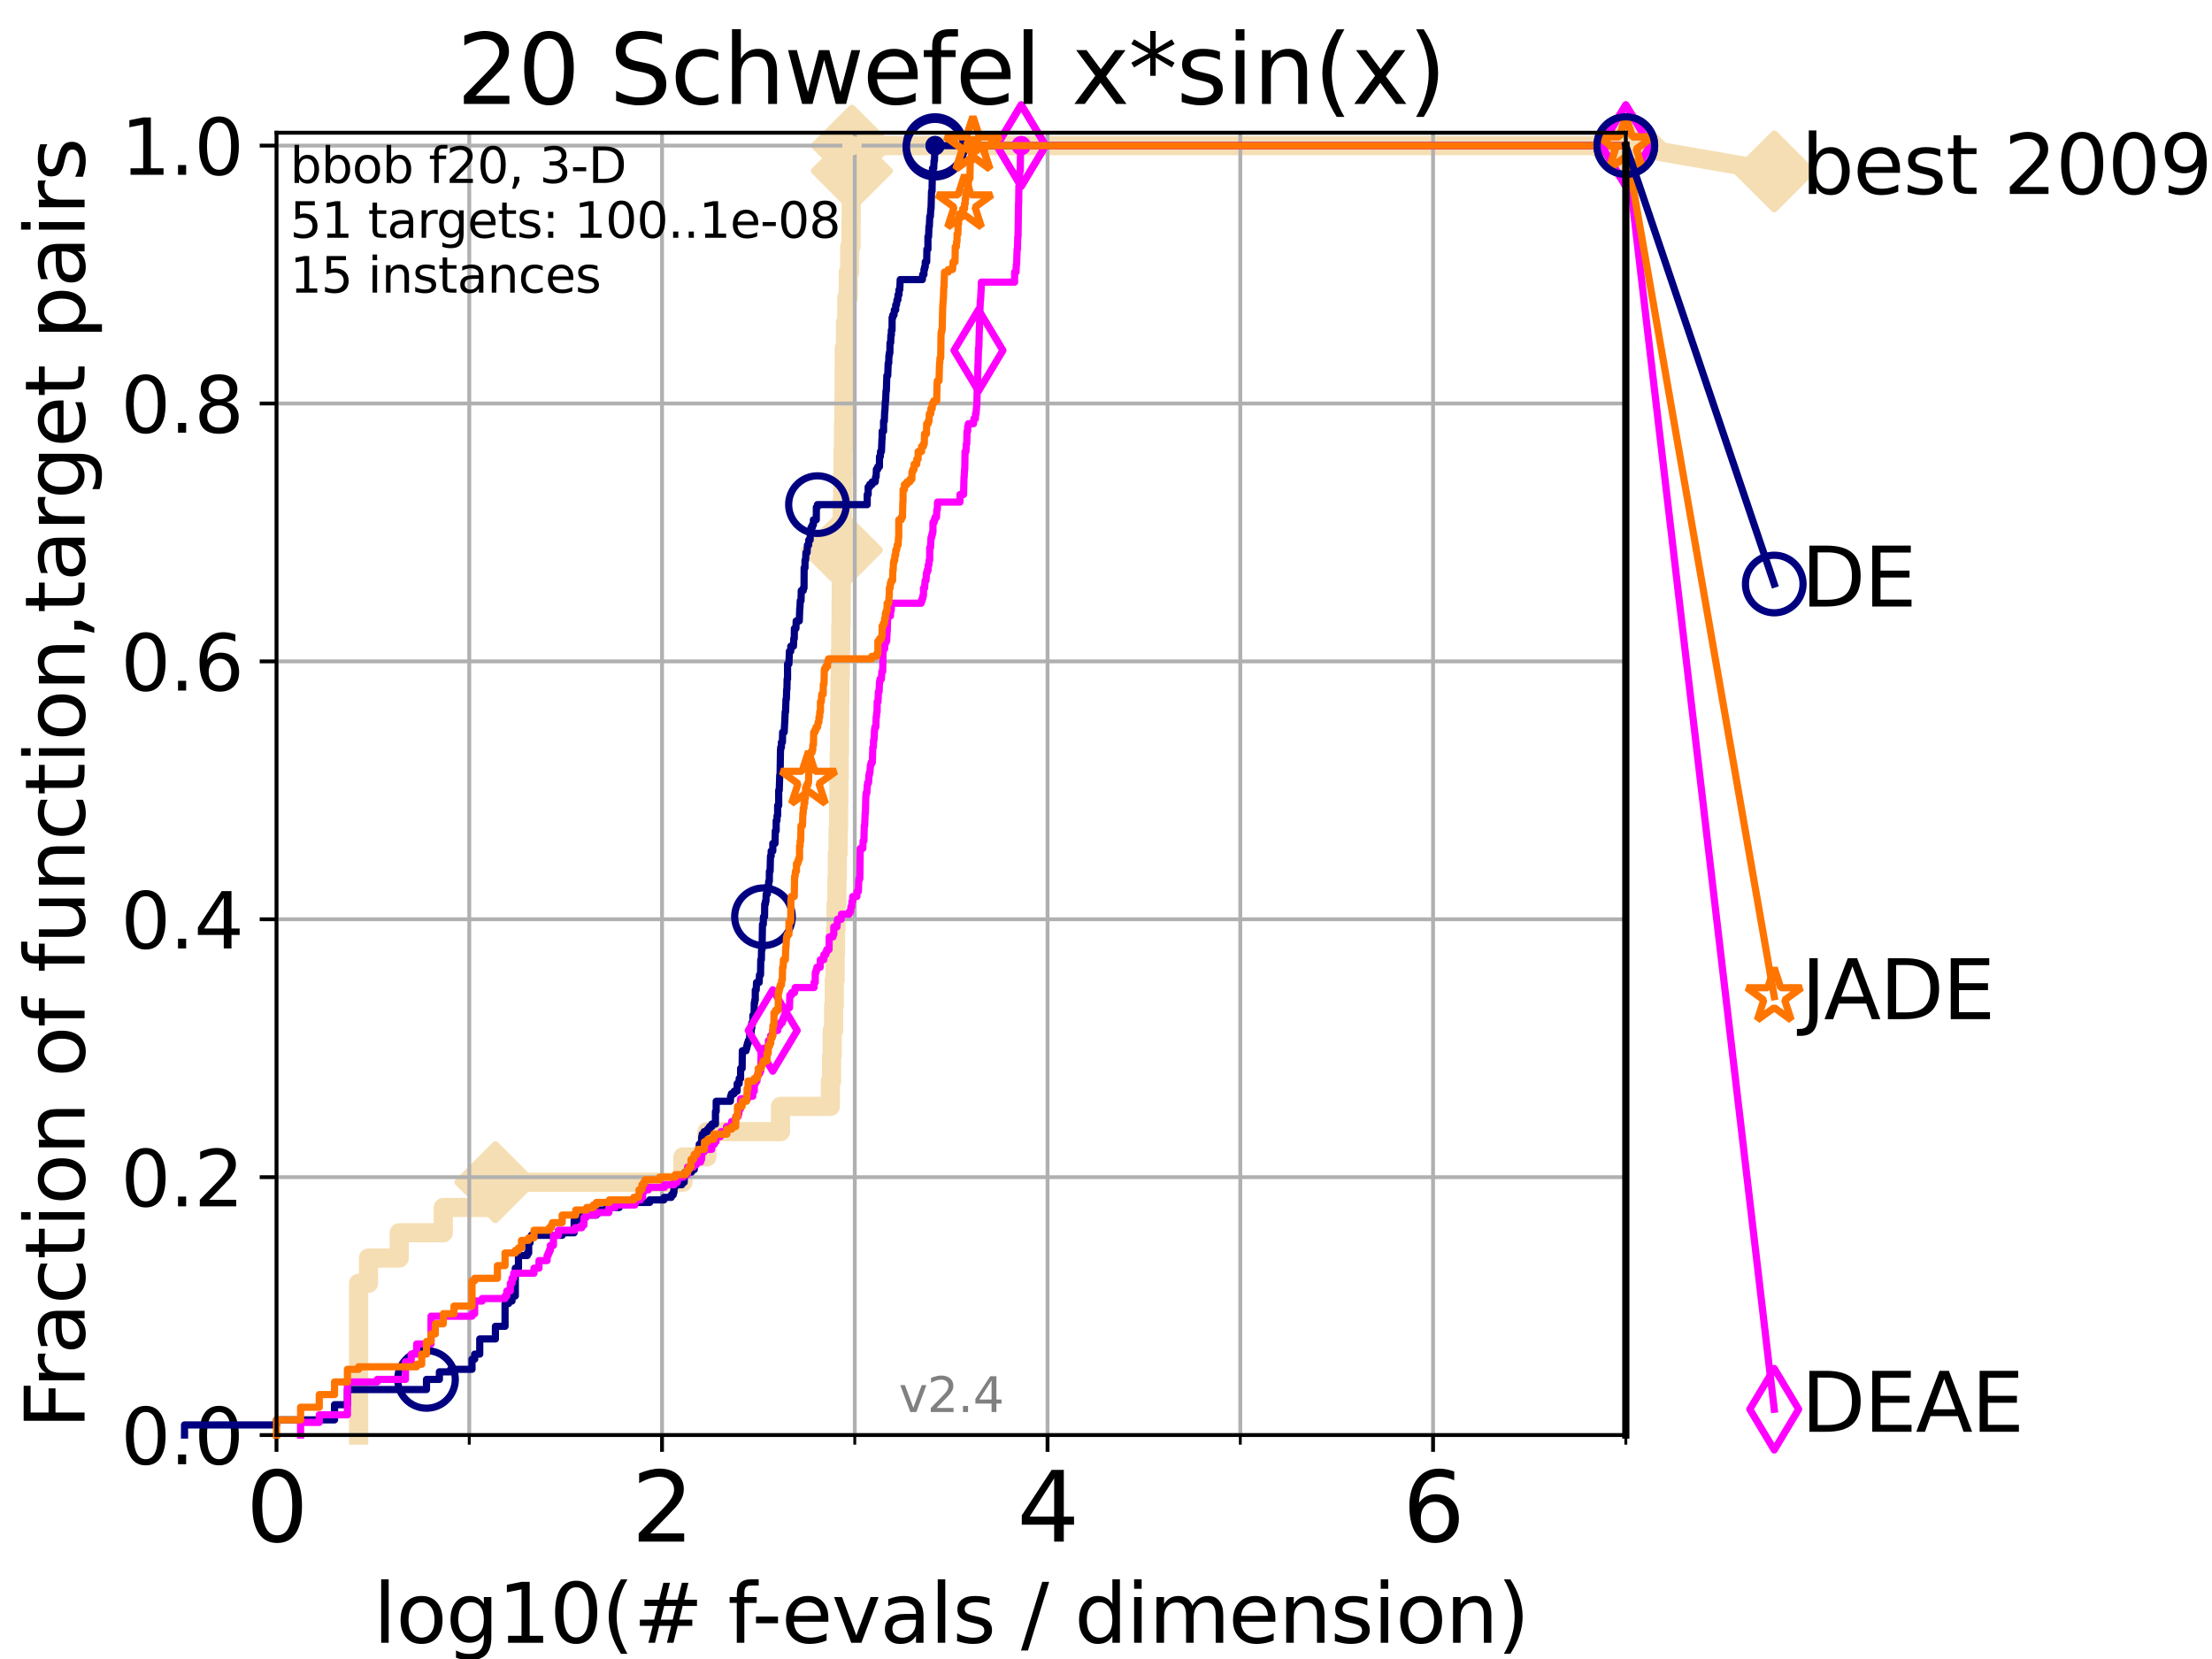 <?xml version="1.0" encoding="utf-8" standalone="no"?>
<!DOCTYPE svg PUBLIC "-//W3C//DTD SVG 1.1//EN"
  "http://www.w3.org/Graphics/SVG/1.1/DTD/svg11.dtd">
<svg height="345.6pt" version="1.1" viewBox="0 0 460.8 345.6" width="460.8pt" xmlns="http://www.w3.org/2000/svg" xmlns:xlink="http://www.w3.org/1999/xlink">
 <defs>
  <style type="text/css">*{stroke-linecap:butt;stroke-linejoin:round;}</style>
 </defs>
 <g id="figure_1">
  <g id="patch_1">
   <path d="M 0 345.6 
L 460.8 345.6 
L 460.8 0 
L 0 0 
z
" style="fill:#ffffff;"/>
  </g>
  <g id="axes_1">
   <g id="patch_2">
    <path d="M 57.6 298.944 
L 338.688 298.944 
L 338.688 27.648 
L 57.6 27.648 
z
" style="fill:#ffffff;"/>
   </g>
   <g id="line2d_1">
    <path d="M 74.705 298.944 
L 74.705 267.343 
L 76.759 267.343 
L 76.759 262.076 
L 83.172 262.076 
L 83.172 256.809 
L 92.347 256.809 
L 92.347 251.542 
L 103.203 251.542 
L 103.203 246.275 
L 142.261 246.275 
L 142.261 241.009 
L 147.267 241.009 
L 147.267 235.742 
L 162.588 235.742 
L 162.588 230.475 
L 172.972 230.475 
L 172.972 225.208 
L 173.234 225.208 
L 173.234 219.941 
L 173.364 219.941 
L 173.364 214.674 
L 173.659 214.674 
L 173.659 209.407 
L 173.8 209.407 
L 173.8 204.141 
L 173.978 204.141 
L 173.978 198.874 
L 174.051 198.874 
L 174.051 193.607 
L 174.16 193.607 
L 174.16 188.34 
L 174.334 188.34 
L 174.334 183.073 
L 174.427 183.073 
L 174.427 177.806 
L 174.591 177.806 
L 174.591 172.539 
L 174.69 172.539 
L 174.69 167.272 
L 174.754 167.272 
L 174.754 162.006 
L 174.831 162.006 
L 174.831 156.739 
L 174.894 156.739 
L 174.894 151.472 
L 174.922 151.472 
L 174.922 146.205 
L 174.991 146.205 
L 174.991 140.938 
L 175.06 140.938 
L 175.06 135.671 
L 175.15 135.671 
L 175.15 130.404 
L 175.218 130.404 
L 175.218 125.138 
L 175.253 125.138 
L 175.253 119.871 
L 175.362 119.871 
L 175.362 114.604 
L 175.389 114.604 
L 175.389 109.337 
L 175.463 109.337 
L 175.463 104.07 
L 175.557 104.07 
L 175.557 98.803 
L 175.631 98.803 
L 175.631 93.536 
L 175.711 93.536 
L 175.711 88.27 
L 175.791 88.27 
L 175.791 83.003 
L 175.844 83.003 
L 175.844 77.736 
L 175.877 77.736 
L 175.877 72.469 
L 176.119 72.469 
L 176.119 67.202 
L 176.402 67.202 
L 176.402 61.935 
L 176.713 61.935 
L 176.713 56.668 
L 177.012 56.668 
L 177.012 51.402 
L 177.275 51.402 
L 177.275 46.135 
L 177.318 46.135 
L 177.318 40.868 
L 177.391 40.868 
L 177.391 35.601 
L 177.457 35.601 
L 177.457 30.334 
L 338.688 30.334 
" style="fill:none;stroke:#f5deb3;stroke-linecap:square;stroke-width:4;"/>
   </g>
   <g id="line2d_2">
    <defs>
     <path d="M 0 7.778 
L 7.778 0 
L 0 -7.778 
L -7.778 0 
z
" id="mc02c159ba8" style="stroke:#f5deb3;stroke-linejoin:miter;stroke-width:1.5;"/>
    </defs>
    <g>
     <use style="fill:#f5deb3;stroke:#f5deb3;stroke-linejoin:miter;stroke-width:1.5;" x="103.203" xlink:href="#mc02c159ba8" y="246.275"/>
     <use style="fill:#f5deb3;stroke:#f5deb3;stroke-linejoin:miter;stroke-width:1.5;" x="175.389" xlink:href="#mc02c159ba8" y="114.604"/>
     <use style="fill:#f5deb3;stroke:#f5deb3;stroke-linejoin:miter;stroke-width:1.5;" x="177.457" xlink:href="#mc02c159ba8" y="35.601"/>
     <use style="fill:#f5deb3;stroke:#f5deb3;stroke-linejoin:miter;stroke-width:1.5;" x="177.457" xlink:href="#mc02c159ba8" y="30.334"/>
     <use style="fill:#f5deb3;stroke:#f5deb3;stroke-linejoin:miter;stroke-width:1.5;" x="338.688" xlink:href="#mc02c159ba8" y="30.334"/>
    </g>
   </g>
   <g id="line2d_3">
    <path style="fill:none;stroke:#f5deb3;stroke-linecap:square;stroke-width:4;"/>
    <g/>
   </g>
   <g id="line2d_4">
    <path d="M 338.688 30.334 
L 369.608 35.706 
" style="fill:none;stroke:#f5deb3;stroke-linecap:square;stroke-width:4;"/>
    <g>
     <use style="fill:#f5deb3;stroke:#f5deb3;stroke-linejoin:miter;stroke-width:1.5;" x="338.688" xlink:href="#mc02c159ba8" y="30.334"/>
     <use style="fill:#f5deb3;stroke:#f5deb3;stroke-linejoin:miter;stroke-width:1.5;" x="369.608" xlink:href="#mc02c159ba8" y="35.706"/>
    </g>
   </g>
   <g id="matplotlib.axis_1">
    <g id="xtick_1">
     <g id="line2d_5">
      <path clip-path="url(#p1719366828)" d="M 57.6 298.944 
L 57.6 27.648 
" style="fill:none;stroke:#b0b0b0;stroke-linecap:square;stroke-width:0.8;"/>
     </g>
     <g id="line2d_6">
      <defs>
       <path d="M 0 0 
L 0 3.5 
" id="mc11acb6475" style="stroke:#000000;stroke-width:0.8;"/>
      </defs>
      <g>
       <use style="stroke:#000000;stroke-width:0.8;" x="57.6" xlink:href="#mc11acb6475" y="298.944"/>
      </g>
     </g>
     <g id="text_1">
      <!-- 0 -->
      <g transform="translate(51.237 321.141)scale(0.2 -0.2)">
       <defs>
        <path d="M 2034 4250 
Q 1547 4250 1301 3770 
Q 1056 3291 1056 2328 
Q 1056 1369 1301 889 
Q 1547 409 2034 409 
Q 2525 409 2770 889 
Q 3016 1369 3016 2328 
Q 3016 3291 2770 3770 
Q 2525 4250 2034 4250 
z
M 2034 4750 
Q 2819 4750 3233 4129 
Q 3647 3509 3647 2328 
Q 3647 1150 3233 529 
Q 2819 -91 2034 -91 
Q 1250 -91 836 529 
Q 422 1150 422 2328 
Q 422 3509 836 4129 
Q 1250 4750 2034 4750 
z
" id="DejaVuSans-30" transform="scale(0.016)"/>
       </defs>
       <use xlink:href="#DejaVuSans-30"/>
      </g>
     </g>
    </g>
    <g id="xtick_2">
     <g id="line2d_7">
      <path clip-path="url(#p1719366828)" d="M 137.911 298.944 
L 137.911 27.648 
" style="fill:none;stroke:#b0b0b0;stroke-linecap:square;stroke-width:0.8;"/>
     </g>
     <g id="line2d_8">
      <g>
       <use style="stroke:#000000;stroke-width:0.8;" x="137.911" xlink:href="#mc11acb6475" y="298.944"/>
      </g>
     </g>
     <g id="text_2">
      <!-- 2 -->
      <g transform="translate(131.548 321.141)scale(0.2 -0.2)">
       <defs>
        <path d="M 1228 531 
L 3431 531 
L 3431 0 
L 469 0 
L 469 531 
Q 828 903 1448 1529 
Q 2069 2156 2228 2338 
Q 2531 2678 2651 2914 
Q 2772 3150 2772 3378 
Q 2772 3750 2511 3984 
Q 2250 4219 1831 4219 
Q 1534 4219 1204 4116 
Q 875 4013 500 3803 
L 500 4441 
Q 881 4594 1212 4672 
Q 1544 4750 1819 4750 
Q 2544 4750 2975 4387 
Q 3406 4025 3406 3419 
Q 3406 3131 3298 2873 
Q 3191 2616 2906 2266 
Q 2828 2175 2409 1742 
Q 1991 1309 1228 531 
z
" id="DejaVuSans-32" transform="scale(0.016)"/>
       </defs>
       <use xlink:href="#DejaVuSans-32"/>
      </g>
     </g>
    </g>
    <g id="xtick_3">
     <g id="line2d_9">
      <path clip-path="url(#p1719366828)" d="M 218.222 298.944 
L 218.222 27.648 
" style="fill:none;stroke:#b0b0b0;stroke-linecap:square;stroke-width:0.8;"/>
     </g>
     <g id="line2d_10">
      <g>
       <use style="stroke:#000000;stroke-width:0.8;" x="218.222" xlink:href="#mc11acb6475" y="298.944"/>
      </g>
     </g>
     <g id="text_3">
      <!-- 4 -->
      <g transform="translate(211.859 321.141)scale(0.2 -0.2)">
       <defs>
        <path d="M 2419 4116 
L 825 1625 
L 2419 1625 
L 2419 4116 
z
M 2253 4666 
L 3047 4666 
L 3047 1625 
L 3713 1625 
L 3713 1100 
L 3047 1100 
L 3047 0 
L 2419 0 
L 2419 1100 
L 313 1100 
L 313 1709 
L 2253 4666 
z
" id="DejaVuSans-34" transform="scale(0.016)"/>
       </defs>
       <use xlink:href="#DejaVuSans-34"/>
      </g>
     </g>
    </g>
    <g id="xtick_4">
     <g id="line2d_11">
      <path clip-path="url(#p1719366828)" d="M 298.533 298.944 
L 298.533 27.648 
" style="fill:none;stroke:#b0b0b0;stroke-linecap:square;stroke-width:0.8;"/>
     </g>
     <g id="line2d_12">
      <g>
       <use style="stroke:#000000;stroke-width:0.8;" x="298.533" xlink:href="#mc11acb6475" y="298.944"/>
      </g>
     </g>
     <g id="text_4">
      <!-- 6 -->
      <g transform="translate(292.17 321.141)scale(0.2 -0.2)">
       <defs>
        <path d="M 2113 2584 
Q 1688 2584 1439 2293 
Q 1191 2003 1191 1497 
Q 1191 994 1439 701 
Q 1688 409 2113 409 
Q 2538 409 2786 701 
Q 3034 994 3034 1497 
Q 3034 2003 2786 2293 
Q 2538 2584 2113 2584 
z
M 3366 4563 
L 3366 3988 
Q 3128 4100 2886 4159 
Q 2644 4219 2406 4219 
Q 1781 4219 1451 3797 
Q 1122 3375 1075 2522 
Q 1259 2794 1537 2939 
Q 1816 3084 2150 3084 
Q 2853 3084 3261 2657 
Q 3669 2231 3669 1497 
Q 3669 778 3244 343 
Q 2819 -91 2113 -91 
Q 1303 -91 875 529 
Q 447 1150 447 2328 
Q 447 3434 972 4092 
Q 1497 4750 2381 4750 
Q 2619 4750 2861 4703 
Q 3103 4656 3366 4563 
z
" id="DejaVuSans-36" transform="scale(0.016)"/>
       </defs>
       <use xlink:href="#DejaVuSans-36"/>
      </g>
     </g>
    </g>
    <g id="xtick_5">
     <g id="line2d_13">
      <path clip-path="url(#p1719366828)" d="M 97.755 298.944 
L 97.755 27.648 
" style="fill:none;stroke:#b0b0b0;stroke-linecap:square;stroke-width:0.8;"/>
     </g>
     <g id="line2d_14">
      <defs>
       <path d="M 0 0 
L 0 2 
" id="meefc74c6e2" style="stroke:#000000;stroke-width:0.6;"/>
      </defs>
      <g>
       <use style="stroke:#000000;stroke-width:0.6;" x="97.755" xlink:href="#meefc74c6e2" y="298.944"/>
      </g>
     </g>
    </g>
    <g id="xtick_6">
     <g id="line2d_15">
      <path clip-path="url(#p1719366828)" d="M 178.066 298.944 
L 178.066 27.648 
" style="fill:none;stroke:#b0b0b0;stroke-linecap:square;stroke-width:0.8;"/>
     </g>
     <g id="line2d_16">
      <g>
       <use style="stroke:#000000;stroke-width:0.6;" x="178.066" xlink:href="#meefc74c6e2" y="298.944"/>
      </g>
     </g>
    </g>
    <g id="xtick_7">
     <g id="line2d_17">
      <path clip-path="url(#p1719366828)" d="M 258.377 298.944 
L 258.377 27.648 
" style="fill:none;stroke:#b0b0b0;stroke-linecap:square;stroke-width:0.8;"/>
     </g>
     <g id="line2d_18">
      <g>
       <use style="stroke:#000000;stroke-width:0.6;" x="258.377" xlink:href="#meefc74c6e2" y="298.944"/>
      </g>
     </g>
    </g>
    <g id="xtick_8">
     <g id="line2d_19">
      <path clip-path="url(#p1719366828)" d="M 338.688 298.944 
L 338.688 27.648 
" style="fill:none;stroke:#b0b0b0;stroke-linecap:square;stroke-width:0.8;"/>
     </g>
     <g id="line2d_20">
      <g>
       <use style="stroke:#000000;stroke-width:0.6;" x="338.688" xlink:href="#meefc74c6e2" y="298.944"/>
      </g>
     </g>
    </g>
    <g id="text_5">
     <!-- log10(# f-evals / dimension) -->
     <g transform="translate(77.764 342.218)scale(0.17 -0.17)">
      <defs>
       <path d="M 603 4863 
L 1178 4863 
L 1178 0 
L 603 0 
L 603 4863 
z
" id="DejaVuSans-6c" transform="scale(0.016)"/>
       <path d="M 1959 3097 
Q 1497 3097 1228 2736 
Q 959 2375 959 1747 
Q 959 1119 1226 758 
Q 1494 397 1959 397 
Q 2419 397 2687 759 
Q 2956 1122 2956 1747 
Q 2956 2369 2687 2733 
Q 2419 3097 1959 3097 
z
M 1959 3584 
Q 2709 3584 3137 3096 
Q 3566 2609 3566 1747 
Q 3566 888 3137 398 
Q 2709 -91 1959 -91 
Q 1206 -91 779 398 
Q 353 888 353 1747 
Q 353 2609 779 3096 
Q 1206 3584 1959 3584 
z
" id="DejaVuSans-6f" transform="scale(0.016)"/>
       <path d="M 2906 1791 
Q 2906 2416 2648 2759 
Q 2391 3103 1925 3103 
Q 1463 3103 1205 2759 
Q 947 2416 947 1791 
Q 947 1169 1205 825 
Q 1463 481 1925 481 
Q 2391 481 2648 825 
Q 2906 1169 2906 1791 
z
M 3481 434 
Q 3481 -459 3084 -895 
Q 2688 -1331 1869 -1331 
Q 1566 -1331 1297 -1286 
Q 1028 -1241 775 -1147 
L 775 -588 
Q 1028 -725 1275 -790 
Q 1522 -856 1778 -856 
Q 2344 -856 2625 -561 
Q 2906 -266 2906 331 
L 2906 616 
Q 2728 306 2450 153 
Q 2172 0 1784 0 
Q 1141 0 747 490 
Q 353 981 353 1791 
Q 353 2603 747 3093 
Q 1141 3584 1784 3584 
Q 2172 3584 2450 3431 
Q 2728 3278 2906 2969 
L 2906 3500 
L 3481 3500 
L 3481 434 
z
" id="DejaVuSans-67" transform="scale(0.016)"/>
       <path d="M 794 531 
L 1825 531 
L 1825 4091 
L 703 3866 
L 703 4441 
L 1819 4666 
L 2450 4666 
L 2450 531 
L 3481 531 
L 3481 0 
L 794 0 
L 794 531 
z
" id="DejaVuSans-31" transform="scale(0.016)"/>
       <path d="M 1984 4856 
Q 1566 4138 1362 3434 
Q 1159 2731 1159 2009 
Q 1159 1288 1364 580 
Q 1569 -128 1984 -844 
L 1484 -844 
Q 1016 -109 783 600 
Q 550 1309 550 2009 
Q 550 2706 781 3412 
Q 1013 4119 1484 4856 
L 1984 4856 
z
" id="DejaVuSans-28" transform="scale(0.016)"/>
       <path d="M 3272 2816 
L 2363 2816 
L 2100 1772 
L 3016 1772 
L 3272 2816 
z
M 2803 4594 
L 2478 3297 
L 3391 3297 
L 3719 4594 
L 4219 4594 
L 3897 3297 
L 4872 3297 
L 4872 2816 
L 3775 2816 
L 3519 1772 
L 4513 1772 
L 4513 1294 
L 3397 1294 
L 3072 0 
L 2572 0 
L 2894 1294 
L 1978 1294 
L 1656 0 
L 1153 0 
L 1478 1294 
L 494 1294 
L 494 1772 
L 1594 1772 
L 1856 2816 
L 850 2816 
L 850 3297 
L 1978 3297 
L 2297 4594 
L 2803 4594 
z
" id="DejaVuSans-23" transform="scale(0.016)"/>
       <path id="DejaVuSans-20" transform="scale(0.016)"/>
       <path d="M 2375 4863 
L 2375 4384 
L 1825 4384 
Q 1516 4384 1395 4259 
Q 1275 4134 1275 3809 
L 1275 3500 
L 2222 3500 
L 2222 3053 
L 1275 3053 
L 1275 0 
L 697 0 
L 697 3053 
L 147 3053 
L 147 3500 
L 697 3500 
L 697 3744 
Q 697 4328 969 4595 
Q 1241 4863 1831 4863 
L 2375 4863 
z
" id="DejaVuSans-66" transform="scale(0.016)"/>
       <path d="M 313 2009 
L 1997 2009 
L 1997 1497 
L 313 1497 
L 313 2009 
z
" id="DejaVuSans-2d" transform="scale(0.016)"/>
       <path d="M 3597 1894 
L 3597 1613 
L 953 1613 
Q 991 1019 1311 708 
Q 1631 397 2203 397 
Q 2534 397 2845 478 
Q 3156 559 3463 722 
L 3463 178 
Q 3153 47 2828 -22 
Q 2503 -91 2169 -91 
Q 1331 -91 842 396 
Q 353 884 353 1716 
Q 353 2575 817 3079 
Q 1281 3584 2069 3584 
Q 2775 3584 3186 3129 
Q 3597 2675 3597 1894 
z
M 3022 2063 
Q 3016 2534 2758 2815 
Q 2500 3097 2075 3097 
Q 1594 3097 1305 2825 
Q 1016 2553 972 2059 
L 3022 2063 
z
" id="DejaVuSans-65" transform="scale(0.016)"/>
       <path d="M 191 3500 
L 800 3500 
L 1894 563 
L 2988 3500 
L 3597 3500 
L 2284 0 
L 1503 0 
L 191 3500 
z
" id="DejaVuSans-76" transform="scale(0.016)"/>
       <path d="M 2194 1759 
Q 1497 1759 1228 1600 
Q 959 1441 959 1056 
Q 959 750 1161 570 
Q 1363 391 1709 391 
Q 2188 391 2477 730 
Q 2766 1069 2766 1631 
L 2766 1759 
L 2194 1759 
z
M 3341 1997 
L 3341 0 
L 2766 0 
L 2766 531 
Q 2569 213 2275 61 
Q 1981 -91 1556 -91 
Q 1019 -91 701 211 
Q 384 513 384 1019 
Q 384 1609 779 1909 
Q 1175 2209 1959 2209 
L 2766 2209 
L 2766 2266 
Q 2766 2663 2505 2880 
Q 2244 3097 1772 3097 
Q 1472 3097 1187 3025 
Q 903 2953 641 2809 
L 641 3341 
Q 956 3463 1253 3523 
Q 1550 3584 1831 3584 
Q 2591 3584 2966 3190 
Q 3341 2797 3341 1997 
z
" id="DejaVuSans-61" transform="scale(0.016)"/>
       <path d="M 2834 3397 
L 2834 2853 
Q 2591 2978 2328 3040 
Q 2066 3103 1784 3103 
Q 1356 3103 1142 2972 
Q 928 2841 928 2578 
Q 928 2378 1081 2264 
Q 1234 2150 1697 2047 
L 1894 2003 
Q 2506 1872 2764 1633 
Q 3022 1394 3022 966 
Q 3022 478 2636 193 
Q 2250 -91 1575 -91 
Q 1294 -91 989 -36 
Q 684 19 347 128 
L 347 722 
Q 666 556 975 473 
Q 1284 391 1588 391 
Q 1994 391 2212 530 
Q 2431 669 2431 922 
Q 2431 1156 2273 1281 
Q 2116 1406 1581 1522 
L 1381 1569 
Q 847 1681 609 1914 
Q 372 2147 372 2553 
Q 372 3047 722 3315 
Q 1072 3584 1716 3584 
Q 2034 3584 2315 3537 
Q 2597 3491 2834 3397 
z
" id="DejaVuSans-73" transform="scale(0.016)"/>
       <path d="M 1625 4666 
L 2156 4666 
L 531 -594 
L 0 -594 
L 1625 4666 
z
" id="DejaVuSans-2f" transform="scale(0.016)"/>
       <path d="M 2906 2969 
L 2906 4863 
L 3481 4863 
L 3481 0 
L 2906 0 
L 2906 525 
Q 2725 213 2448 61 
Q 2172 -91 1784 -91 
Q 1150 -91 751 415 
Q 353 922 353 1747 
Q 353 2572 751 3078 
Q 1150 3584 1784 3584 
Q 2172 3584 2448 3432 
Q 2725 3281 2906 2969 
z
M 947 1747 
Q 947 1113 1208 752 
Q 1469 391 1925 391 
Q 2381 391 2643 752 
Q 2906 1113 2906 1747 
Q 2906 2381 2643 2742 
Q 2381 3103 1925 3103 
Q 1469 3103 1208 2742 
Q 947 2381 947 1747 
z
" id="DejaVuSans-64" transform="scale(0.016)"/>
       <path d="M 603 3500 
L 1178 3500 
L 1178 0 
L 603 0 
L 603 3500 
z
M 603 4863 
L 1178 4863 
L 1178 4134 
L 603 4134 
L 603 4863 
z
" id="DejaVuSans-69" transform="scale(0.016)"/>
       <path d="M 3328 2828 
Q 3544 3216 3844 3400 
Q 4144 3584 4550 3584 
Q 5097 3584 5394 3201 
Q 5691 2819 5691 2113 
L 5691 0 
L 5113 0 
L 5113 2094 
Q 5113 2597 4934 2840 
Q 4756 3084 4391 3084 
Q 3944 3084 3684 2787 
Q 3425 2491 3425 1978 
L 3425 0 
L 2847 0 
L 2847 2094 
Q 2847 2600 2669 2842 
Q 2491 3084 2119 3084 
Q 1678 3084 1418 2786 
Q 1159 2488 1159 1978 
L 1159 0 
L 581 0 
L 581 3500 
L 1159 3500 
L 1159 2956 
Q 1356 3278 1631 3431 
Q 1906 3584 2284 3584 
Q 2666 3584 2933 3390 
Q 3200 3197 3328 2828 
z
" id="DejaVuSans-6d" transform="scale(0.016)"/>
       <path d="M 3513 2113 
L 3513 0 
L 2938 0 
L 2938 2094 
Q 2938 2591 2744 2837 
Q 2550 3084 2163 3084 
Q 1697 3084 1428 2787 
Q 1159 2491 1159 1978 
L 1159 0 
L 581 0 
L 581 3500 
L 1159 3500 
L 1159 2956 
Q 1366 3272 1645 3428 
Q 1925 3584 2291 3584 
Q 2894 3584 3203 3211 
Q 3513 2838 3513 2113 
z
" id="DejaVuSans-6e" transform="scale(0.016)"/>
       <path d="M 513 4856 
L 1013 4856 
Q 1481 4119 1714 3412 
Q 1947 2706 1947 2009 
Q 1947 1309 1714 600 
Q 1481 -109 1013 -844 
L 513 -844 
Q 928 -128 1133 580 
Q 1338 1288 1338 2009 
Q 1338 2731 1133 3434 
Q 928 4138 513 4856 
z
" id="DejaVuSans-29" transform="scale(0.016)"/>
      </defs>
      <use xlink:href="#DejaVuSans-6c"/>
      <use x="27.783" xlink:href="#DejaVuSans-6f"/>
      <use x="88.965" xlink:href="#DejaVuSans-67"/>
      <use x="152.441" xlink:href="#DejaVuSans-31"/>
      <use x="216.064" xlink:href="#DejaVuSans-30"/>
      <use x="279.688" xlink:href="#DejaVuSans-28"/>
      <use x="318.701" xlink:href="#DejaVuSans-23"/>
      <use x="402.49" xlink:href="#DejaVuSans-20"/>
      <use x="434.277" xlink:href="#DejaVuSans-66"/>
      <use x="463.982" xlink:href="#DejaVuSans-2d"/>
      <use x="500.066" xlink:href="#DejaVuSans-65"/>
      <use x="561.59" xlink:href="#DejaVuSans-76"/>
      <use x="620.77" xlink:href="#DejaVuSans-61"/>
      <use x="682.049" xlink:href="#DejaVuSans-6c"/>
      <use x="709.832" xlink:href="#DejaVuSans-73"/>
      <use x="761.932" xlink:href="#DejaVuSans-20"/>
      <use x="793.719" xlink:href="#DejaVuSans-2f"/>
      <use x="827.41" xlink:href="#DejaVuSans-20"/>
      <use x="859.197" xlink:href="#DejaVuSans-64"/>
      <use x="922.674" xlink:href="#DejaVuSans-69"/>
      <use x="950.457" xlink:href="#DejaVuSans-6d"/>
      <use x="1047.869" xlink:href="#DejaVuSans-65"/>
      <use x="1109.393" xlink:href="#DejaVuSans-6e"/>
      <use x="1172.771" xlink:href="#DejaVuSans-73"/>
      <use x="1224.871" xlink:href="#DejaVuSans-69"/>
      <use x="1252.654" xlink:href="#DejaVuSans-6f"/>
      <use x="1313.836" xlink:href="#DejaVuSans-6e"/>
      <use x="1377.215" xlink:href="#DejaVuSans-29"/>
     </g>
    </g>
   </g>
   <g id="matplotlib.axis_2">
    <g id="ytick_1">
     <g id="line2d_21">
      <path clip-path="url(#p1719366828)" d="M 57.6 298.944 
L 338.688 298.944 
" style="fill:none;stroke:#b0b0b0;stroke-linecap:square;stroke-width:0.8;"/>
     </g>
     <g id="line2d_22">
      <defs>
       <path d="M 0 0 
L -3.5 0 
" id="mf27886ce92" style="stroke:#000000;stroke-width:0.8;"/>
      </defs>
      <g>
       <use style="stroke:#000000;stroke-width:0.8;" x="57.6" xlink:href="#mf27886ce92" y="298.944"/>
      </g>
     </g>
     <g id="text_6">
      <!-- 0.0 -->
      <g transform="translate(25.155 305.023)scale(0.16 -0.16)">
       <defs>
        <path d="M 684 794 
L 1344 794 
L 1344 0 
L 684 0 
L 684 794 
z
" id="DejaVuSans-2e" transform="scale(0.016)"/>
       </defs>
       <use xlink:href="#DejaVuSans-30"/>
       <use x="63.623" xlink:href="#DejaVuSans-2e"/>
       <use x="95.41" xlink:href="#DejaVuSans-30"/>
      </g>
     </g>
    </g>
    <g id="ytick_2">
     <g id="line2d_23">
      <path clip-path="url(#p1719366828)" d="M 57.6 245.222 
L 338.688 245.222 
" style="fill:none;stroke:#b0b0b0;stroke-linecap:square;stroke-width:0.8;"/>
     </g>
     <g id="line2d_24">
      <g>
       <use style="stroke:#000000;stroke-width:0.8;" x="57.6" xlink:href="#mf27886ce92" y="245.222"/>
      </g>
     </g>
     <g id="text_7">
      <!-- 0.2 -->
      <g transform="translate(25.155 251.301)scale(0.16 -0.16)">
       <use xlink:href="#DejaVuSans-30"/>
       <use x="63.623" xlink:href="#DejaVuSans-2e"/>
       <use x="95.41" xlink:href="#DejaVuSans-32"/>
      </g>
     </g>
    </g>
    <g id="ytick_3">
     <g id="line2d_25">
      <path clip-path="url(#p1719366828)" d="M 57.6 191.5 
L 338.688 191.5 
" style="fill:none;stroke:#b0b0b0;stroke-linecap:square;stroke-width:0.8;"/>
     </g>
     <g id="line2d_26">
      <g>
       <use style="stroke:#000000;stroke-width:0.8;" x="57.6" xlink:href="#mf27886ce92" y="191.5"/>
      </g>
     </g>
     <g id="text_8">
      <!-- 0.4 -->
      <g transform="translate(25.155 197.579)scale(0.16 -0.16)">
       <use xlink:href="#DejaVuSans-30"/>
       <use x="63.623" xlink:href="#DejaVuSans-2e"/>
       <use x="95.41" xlink:href="#DejaVuSans-34"/>
      </g>
     </g>
    </g>
    <g id="ytick_4">
     <g id="line2d_27">
      <path clip-path="url(#p1719366828)" d="M 57.6 137.778 
L 338.688 137.778 
" style="fill:none;stroke:#b0b0b0;stroke-linecap:square;stroke-width:0.8;"/>
     </g>
     <g id="line2d_28">
      <g>
       <use style="stroke:#000000;stroke-width:0.8;" x="57.6" xlink:href="#mf27886ce92" y="137.778"/>
      </g>
     </g>
     <g id="text_9">
      <!-- 0.6 -->
      <g transform="translate(25.155 143.857)scale(0.16 -0.16)">
       <use xlink:href="#DejaVuSans-30"/>
       <use x="63.623" xlink:href="#DejaVuSans-2e"/>
       <use x="95.41" xlink:href="#DejaVuSans-36"/>
      </g>
     </g>
    </g>
    <g id="ytick_5">
     <g id="line2d_29">
      <path clip-path="url(#p1719366828)" d="M 57.6 84.056 
L 338.688 84.056 
" style="fill:none;stroke:#b0b0b0;stroke-linecap:square;stroke-width:0.8;"/>
     </g>
     <g id="line2d_30">
      <g>
       <use style="stroke:#000000;stroke-width:0.8;" x="57.6" xlink:href="#mf27886ce92" y="84.056"/>
      </g>
     </g>
     <g id="text_10">
      <!-- 0.8 -->
      <g transform="translate(25.155 90.135)scale(0.16 -0.16)">
       <defs>
        <path d="M 2034 2216 
Q 1584 2216 1326 1975 
Q 1069 1734 1069 1313 
Q 1069 891 1326 650 
Q 1584 409 2034 409 
Q 2484 409 2743 651 
Q 3003 894 3003 1313 
Q 3003 1734 2745 1975 
Q 2488 2216 2034 2216 
z
M 1403 2484 
Q 997 2584 770 2862 
Q 544 3141 544 3541 
Q 544 4100 942 4425 
Q 1341 4750 2034 4750 
Q 2731 4750 3128 4425 
Q 3525 4100 3525 3541 
Q 3525 3141 3298 2862 
Q 3072 2584 2669 2484 
Q 3125 2378 3379 2068 
Q 3634 1759 3634 1313 
Q 3634 634 3220 271 
Q 2806 -91 2034 -91 
Q 1263 -91 848 271 
Q 434 634 434 1313 
Q 434 1759 690 2068 
Q 947 2378 1403 2484 
z
M 1172 3481 
Q 1172 3119 1398 2916 
Q 1625 2713 2034 2713 
Q 2441 2713 2670 2916 
Q 2900 3119 2900 3481 
Q 2900 3844 2670 4047 
Q 2441 4250 2034 4250 
Q 1625 4250 1398 4047 
Q 1172 3844 1172 3481 
z
" id="DejaVuSans-38" transform="scale(0.016)"/>
       </defs>
       <use xlink:href="#DejaVuSans-30"/>
       <use x="63.623" xlink:href="#DejaVuSans-2e"/>
       <use x="95.41" xlink:href="#DejaVuSans-38"/>
      </g>
     </g>
    </g>
    <g id="ytick_6">
     <g id="line2d_31">
      <path clip-path="url(#p1719366828)" d="M 57.6 30.334 
L 338.688 30.334 
" style="fill:none;stroke:#b0b0b0;stroke-linecap:square;stroke-width:0.8;"/>
     </g>
     <g id="line2d_32">
      <g>
       <use style="stroke:#000000;stroke-width:0.8;" x="57.6" xlink:href="#mf27886ce92" y="30.334"/>
      </g>
     </g>
     <g id="text_11">
      <!-- 1.0 -->
      <g transform="translate(25.155 36.413)scale(0.16 -0.16)">
       <use xlink:href="#DejaVuSans-31"/>
       <use x="63.623" xlink:href="#DejaVuSans-2e"/>
       <use x="95.41" xlink:href="#DejaVuSans-30"/>
      </g>
     </g>
    </g>
    <g id="text_12">
     <!-- Fraction of function,target pairs -->
     <g transform="translate(17.62 297.681)rotate(-90)scale(0.17 -0.17)">
      <defs>
       <path d="M 628 4666 
L 3309 4666 
L 3309 4134 
L 1259 4134 
L 1259 2759 
L 3109 2759 
L 3109 2228 
L 1259 2228 
L 1259 0 
L 628 0 
L 628 4666 
z
" id="DejaVuSans-46" transform="scale(0.016)"/>
       <path d="M 2631 2963 
Q 2534 3019 2420 3045 
Q 2306 3072 2169 3072 
Q 1681 3072 1420 2755 
Q 1159 2438 1159 1844 
L 1159 0 
L 581 0 
L 581 3500 
L 1159 3500 
L 1159 2956 
Q 1341 3275 1631 3429 
Q 1922 3584 2338 3584 
Q 2397 3584 2469 3576 
Q 2541 3569 2628 3553 
L 2631 2963 
z
" id="DejaVuSans-72" transform="scale(0.016)"/>
       <path d="M 3122 3366 
L 3122 2828 
Q 2878 2963 2633 3030 
Q 2388 3097 2138 3097 
Q 1578 3097 1268 2742 
Q 959 2388 959 1747 
Q 959 1106 1268 751 
Q 1578 397 2138 397 
Q 2388 397 2633 464 
Q 2878 531 3122 666 
L 3122 134 
Q 2881 22 2623 -34 
Q 2366 -91 2075 -91 
Q 1284 -91 818 406 
Q 353 903 353 1747 
Q 353 2603 823 3093 
Q 1294 3584 2113 3584 
Q 2378 3584 2631 3529 
Q 2884 3475 3122 3366 
z
" id="DejaVuSans-63" transform="scale(0.016)"/>
       <path d="M 1172 4494 
L 1172 3500 
L 2356 3500 
L 2356 3053 
L 1172 3053 
L 1172 1153 
Q 1172 725 1289 603 
Q 1406 481 1766 481 
L 2356 481 
L 2356 0 
L 1766 0 
Q 1100 0 847 248 
Q 594 497 594 1153 
L 594 3053 
L 172 3053 
L 172 3500 
L 594 3500 
L 594 4494 
L 1172 4494 
z
" id="DejaVuSans-74" transform="scale(0.016)"/>
       <path d="M 544 1381 
L 544 3500 
L 1119 3500 
L 1119 1403 
Q 1119 906 1312 657 
Q 1506 409 1894 409 
Q 2359 409 2629 706 
Q 2900 1003 2900 1516 
L 2900 3500 
L 3475 3500 
L 3475 0 
L 2900 0 
L 2900 538 
Q 2691 219 2414 64 
Q 2138 -91 1772 -91 
Q 1169 -91 856 284 
Q 544 659 544 1381 
z
M 1991 3584 
L 1991 3584 
z
" id="DejaVuSans-75" transform="scale(0.016)"/>
       <path d="M 750 794 
L 1409 794 
L 1409 256 
L 897 -744 
L 494 -744 
L 750 256 
L 750 794 
z
" id="DejaVuSans-2c" transform="scale(0.016)"/>
       <path d="M 1159 525 
L 1159 -1331 
L 581 -1331 
L 581 3500 
L 1159 3500 
L 1159 2969 
Q 1341 3281 1617 3432 
Q 1894 3584 2278 3584 
Q 2916 3584 3314 3078 
Q 3713 2572 3713 1747 
Q 3713 922 3314 415 
Q 2916 -91 2278 -91 
Q 1894 -91 1617 61 
Q 1341 213 1159 525 
z
M 3116 1747 
Q 3116 2381 2855 2742 
Q 2594 3103 2138 3103 
Q 1681 3103 1420 2742 
Q 1159 2381 1159 1747 
Q 1159 1113 1420 752 
Q 1681 391 2138 391 
Q 2594 391 2855 752 
Q 3116 1113 3116 1747 
z
" id="DejaVuSans-70" transform="scale(0.016)"/>
      </defs>
      <use xlink:href="#DejaVuSans-46"/>
      <use x="50.27" xlink:href="#DejaVuSans-72"/>
      <use x="91.383" xlink:href="#DejaVuSans-61"/>
      <use x="152.662" xlink:href="#DejaVuSans-63"/>
      <use x="207.643" xlink:href="#DejaVuSans-74"/>
      <use x="246.852" xlink:href="#DejaVuSans-69"/>
      <use x="274.635" xlink:href="#DejaVuSans-6f"/>
      <use x="335.816" xlink:href="#DejaVuSans-6e"/>
      <use x="399.195" xlink:href="#DejaVuSans-20"/>
      <use x="430.982" xlink:href="#DejaVuSans-6f"/>
      <use x="492.164" xlink:href="#DejaVuSans-66"/>
      <use x="527.369" xlink:href="#DejaVuSans-20"/>
      <use x="559.156" xlink:href="#DejaVuSans-66"/>
      <use x="594.361" xlink:href="#DejaVuSans-75"/>
      <use x="657.74" xlink:href="#DejaVuSans-6e"/>
      <use x="721.119" xlink:href="#DejaVuSans-63"/>
      <use x="776.1" xlink:href="#DejaVuSans-74"/>
      <use x="815.309" xlink:href="#DejaVuSans-69"/>
      <use x="843.092" xlink:href="#DejaVuSans-6f"/>
      <use x="904.273" xlink:href="#DejaVuSans-6e"/>
      <use x="967.652" xlink:href="#DejaVuSans-2c"/>
      <use x="999.439" xlink:href="#DejaVuSans-74"/>
      <use x="1038.648" xlink:href="#DejaVuSans-61"/>
      <use x="1099.928" xlink:href="#DejaVuSans-72"/>
      <use x="1139.291" xlink:href="#DejaVuSans-67"/>
      <use x="1202.768" xlink:href="#DejaVuSans-65"/>
      <use x="1264.291" xlink:href="#DejaVuSans-74"/>
      <use x="1303.5" xlink:href="#DejaVuSans-20"/>
      <use x="1335.287" xlink:href="#DejaVuSans-70"/>
      <use x="1398.764" xlink:href="#DejaVuSans-61"/>
      <use x="1460.043" xlink:href="#DejaVuSans-69"/>
      <use x="1487.826" xlink:href="#DejaVuSans-72"/>
      <use x="1528.939" xlink:href="#DejaVuSans-73"/>
     </g>
    </g>
   </g>
   <g id="line2d_33">
    <defs>
     <path d="M 0 1.5 
C 0.398 1.5 0.779 1.342 1.061 1.061 
C 1.342 0.779 1.5 0.398 1.5 0 
C 1.5 -0.398 1.342 -0.779 1.061 -1.061 
C 0.779 -1.342 0.398 -1.5 0 -1.5 
C -0.398 -1.5 -0.779 -1.342 -1.061 -1.061 
C -1.342 -0.779 -1.5 -0.398 -1.5 0 
C -1.5 0.398 -1.342 0.779 -1.061 1.061 
C -0.779 1.342 -0.398 1.5 0 1.5 
z
" id="me6e82ee9cd" style="stroke:#f5deb3;"/>
    </defs>
    <g>
     <use style="fill:#f5deb3;stroke:#f5deb3;" x="177.457" xlink:href="#me6e82ee9cd" y="30.334"/>
     <use style="fill:#f5deb3;stroke:#f5deb3;" x="177.457" xlink:href="#me6e82ee9cd" y="30.334"/>
    </g>
   </g>
   <g id="line2d_34">
    <defs>
     <path d="M 0 1.5 
C 0.398 1.5 0.779 1.342 1.061 1.061 
C 1.342 0.779 1.5 0.398 1.5 0 
C 1.5 -0.398 1.342 -0.779 1.061 -1.061 
C 0.779 -1.342 0.398 -1.5 0 -1.5 
C -0.398 -1.5 -0.779 -1.342 -1.061 -1.061 
C -1.342 -0.779 -1.5 -0.398 -1.5 0 
C -1.5 0.398 -1.342 0.779 -1.061 1.061 
C -0.779 1.342 -0.398 1.5 0 1.5 
z
" id="m556c4bb659" style="stroke:#000080;"/>
    </defs>
    <g>
     <use style="fill:#000080;stroke:#000080;" x="194.788" xlink:href="#m556c4bb659" y="30.334"/>
     <use style="fill:#000080;stroke:#000080;" x="194.788" xlink:href="#m556c4bb659" y="30.334"/>
    </g>
   </g>
   <g id="line2d_35">
    <path d="M 38.441 298.944 
L 38.441 296.837 
L 57.6 296.837 
L 57.6 295.784 
L 69.688 295.784 
L 69.688 292.624 
L 72.376 292.624 
L 72.376 289.464 
L 88.847 289.464 
L 88.847 287.357 
L 91.535 287.357 
L 91.535 285.777 
L 93.864 285.777 
L 93.864 285.25 
L 98.327 285.25 
L 98.327 283.143 
L 98.881 283.143 
L 98.881 282.09 
L 99.938 282.09 
L 99.938 278.93 
L 103.203 278.93 
L 103.203 276.296 
L 105.21 276.296 
L 105.21 271.556 
L 105.952 271.556 
L 105.952 271.03 
L 106.664 271.03 
L 106.664 269.976 
L 107.348 269.976 
L 107.348 264.183 
L 108.006 264.183 
L 108.006 261.549 
L 109.843 261.549 
L 109.843 261.023 
L 110.132 261.023 
L 110.132 258.916 
L 110.415 258.916 
L 110.415 257.862 
L 110.694 257.862 
L 110.694 257.336 
L 117.107 257.336 
L 117.107 256.809 
L 119.603 256.809 
L 119.603 254.176 
L 120.883 254.176 
L 120.883 253.649 
L 121.34 253.649 
L 121.34 253.122 
L 124.242 253.122 
L 124.242 252.596 
L 124.989 252.596 
L 124.989 252.069 
L 126.395 252.069 
L 126.395 251.542 
L 129.002 251.542 
L 129.002 251.016 
L 130.84 251.016 
L 130.84 250.489 
L 135.348 250.489 
L 135.348 249.962 
L 138.313 249.962 
L 138.313 249.436 
L 139.835 249.436 
L 139.835 248.909 
L 140.247 248.909 
L 140.247 248.382 
L 140.399 248.382 
L 140.399 247.329 
L 140.599 247.329 
L 140.599 246.802 
L 142.033 246.802 
L 142.033 246.275 
L 142.531 246.275 
L 142.531 244.695 
L 142.708 244.695 
L 142.708 244.169 
L 144.067 244.169 
L 144.067 243.642 
L 144.63 243.642 
L 144.63 242.589 
L 145.021 242.589 
L 145.098 241.535 
L 145.136 241.535 
L 145.136 241.009 
L 145.629 241.009 
L 145.666 238.375 
L 146.144 238.375 
L 146.18 236.795 
L 146.288 236.795 
L 146.288 236.268 
L 146.679 236.268 
L 146.679 235.742 
L 147.402 235.742 
L 147.402 235.215 
L 147.803 235.215 
L 147.803 234.688 
L 148.29 234.688 
L 148.29 234.162 
L 149.043 234.162 
L 149.043 231.528 
L 149.196 231.528 
L 149.196 229.421 
L 152.156 229.421 
L 152.182 228.368 
L 152.36 228.368 
L 152.36 227.841 
L 152.934 227.841 
L 152.934 227.315 
L 153.562 227.315 
L 153.562 225.735 
L 153.983 225.735 
L 153.983 224.681 
L 154.281 224.681 
L 154.281 222.575 
L 154.597 222.575 
L 154.641 218.888 
L 155.425 218.888 
L 155.425 218.361 
L 155.574 218.361 
L 155.574 217.834 
L 155.7 217.834 
L 155.7 217.308 
L 155.887 217.308 
L 155.887 216.781 
L 156.135 216.781 
L 156.196 215.201 
L 156.479 215.201 
L 156.519 214.148 
L 156.618 214.148 
L 156.618 213.094 
L 156.836 213.094 
L 156.836 211.514 
L 157.089 211.514 
L 157.128 208.881 
L 157.224 208.881 
L 157.224 208.354 
L 157.339 208.354 
L 157.339 206.247 
L 157.529 206.247 
L 157.604 204.667 
L 158.141 204.667 
L 158.214 203.087 
L 158.43 203.087 
L 158.484 199.927 
L 158.608 199.927 
L 158.644 197.82 
L 158.75 197.82 
L 158.837 192.553 
L 159.012 192.553 
L 159.046 190.973 
L 159.27 190.973 
L 159.304 188.34 
L 159.44 188.34 
L 159.44 187.813 
L 159.558 187.813 
L 159.608 186.233 
L 159.858 186.233 
L 159.858 184.653 
L 160.12 184.653 
L 160.136 183.6 
L 160.266 183.6 
L 160.282 181.493 
L 160.426 181.493 
L 160.506 178.333 
L 160.649 178.333 
L 160.649 177.28 
L 160.992 177.28 
L 160.992 175.699 
L 161.45 175.699 
L 161.511 173.066 
L 161.69 173.066 
L 161.69 170.959 
L 161.853 170.959 
L 161.882 169.906 
L 161.999 169.906 
L 161.999 167.799 
L 162.217 167.799 
L 162.217 164.639 
L 162.332 164.639 
L 162.432 161.479 
L 162.503 161.479 
L 162.588 156.212 
L 162.631 156.212 
L 162.631 155.685 
L 162.785 155.685 
L 162.785 154.632 
L 162.993 154.632 
L 163.034 152.525 
L 163.362 152.525 
L 163.469 150.419 
L 163.483 150.419 
L 163.563 148.312 
L 163.643 148.312 
L 163.736 145.678 
L 163.815 145.678 
L 163.881 143.572 
L 163.933 143.572 
L 163.972 141.465 
L 164.063 141.465 
L 164.063 138.305 
L 164.346 138.305 
L 164.448 135.671 
L 164.725 135.671 
L 164.738 134.618 
L 165.291 134.618 
L 165.351 133.038 
L 165.459 133.038 
L 165.483 130.931 
L 165.803 130.931 
L 165.862 129.351 
L 166.505 129.351 
L 166.606 126.718 
L 166.64 126.718 
L 166.707 125.138 
L 166.873 125.138 
L 166.918 123.031 
L 167.331 123.031 
L 167.331 122.504 
L 167.492 122.504 
L 167.513 118.291 
L 167.693 118.291 
L 167.693 116.711 
L 167.819 116.711 
L 167.892 115.131 
L 168.13 115.131 
L 168.202 113.55 
L 168.466 113.55 
L 168.476 112.497 
L 168.766 112.497 
L 168.806 110.917 
L 168.924 110.917 
L 168.953 109.864 
L 169.235 109.864 
L 169.235 109.337 
L 169.446 109.337 
L 169.446 108.284 
L 170.046 108.284 
L 170.064 105.65 
L 170.292 105.65 
L 170.292 105.124 
L 180.655 105.124 
L 180.655 103.017 
L 180.854 103.017 
L 180.854 101.437 
L 181.183 101.437 
L 181.183 100.91 
L 181.686 100.91 
L 181.686 100.383 
L 182.326 100.383 
L 182.403 99.33 
L 182.516 99.33 
L 182.566 97.75 
L 182.859 97.75 
L 182.859 97.223 
L 183.201 97.223 
L 183.218 95.116 
L 183.386 95.116 
L 183.433 94.063 
L 183.624 94.063 
L 183.725 91.43 
L 183.767 91.43 
L 183.767 89.85 
L 184.062 89.85 
L 184.066 87.743 
L 184.222 87.743 
L 184.296 85.636 
L 184.34 85.636 
L 184.442 83.529 
L 184.49 83.529 
L 184.574 81.423 
L 184.646 81.423 
L 184.745 78.263 
L 184.931 78.263 
L 185.028 75.629 
L 185.141 75.629 
L 185.176 74.049 
L 185.257 74.049 
L 185.257 73.522 
L 185.376 73.522 
L 185.406 71.416 
L 185.543 71.416 
L 185.585 69.836 
L 185.687 69.836 
L 185.687 68.782 
L 185.832 68.782 
L 185.844 66.149 
L 185.992 66.149 
L 185.992 65.622 
L 186.237 65.622 
L 186.303 64.569 
L 186.59 64.569 
L 186.59 63.515 
L 186.757 63.515 
L 186.866 62.462 
L 187.048 62.462 
L 187.072 61.409 
L 187.272 61.409 
L 187.272 60.355 
L 187.436 60.355 
L 187.531 58.248 
L 192.144 58.248 
L 192.213 57.195 
L 192.475 57.195 
L 192.475 56.142 
L 192.604 56.142 
L 192.604 55.615 
L 192.748 55.615 
L 192.748 54.562 
L 193.046 54.562 
L 193.09 51.928 
L 193.305 51.928 
L 193.305 49.295 
L 193.445 49.295 
L 193.517 47.188 
L 193.598 47.188 
L 193.691 45.081 
L 193.814 45.081 
L 193.896 43.501 
L 193.952 43.501 
L 194.057 39.814 
L 194.159 39.814 
L 194.254 35.074 
L 194.511 35.074 
L 194.577 33.494 
L 194.66 33.494 
L 194.765 30.861 
L 194.788 30.861 
L 194.788 30.334 
L 338.688 30.334 
L 338.688 30.334 
" style="fill:none;stroke:#000080;stroke-linecap:square;stroke-width:1.5;"/>
   </g>
   <g id="line2d_36">
    <defs>
     <path d="M 0 6 
C 1.591 6 3.117 5.368 4.243 4.243 
C 5.368 3.117 6 1.591 6 0 
C 6 -1.591 5.368 -3.117 4.243 -4.243 
C 3.117 -5.368 1.591 -6 0 -6 
C -1.591 -6 -3.117 -5.368 -4.243 -4.243 
C -5.368 -3.117 -6 -1.591 -6 0 
C -6 1.591 -5.368 3.117 -4.243 4.243 
C -3.117 5.368 -1.591 6 0 6 
z
" id="md93a60b852" style="stroke:#000080;stroke-width:1.5;"/>
    </defs>
    <g>
     <use style="fill-opacity:0;stroke:#000080;stroke-width:1.5;" x="88.847" xlink:href="#md93a60b852" y="287.357"/>
     <use style="fill-opacity:0;stroke:#000080;stroke-width:1.5;" x="159.046" xlink:href="#md93a60b852" y="190.973"/>
     <use style="fill-opacity:0;stroke:#000080;stroke-width:1.5;" x="170.292" xlink:href="#md93a60b852" y="105.124"/>
     <use style="fill-opacity:0;stroke:#000080;stroke-width:1.5;" x="194.788" xlink:href="#md93a60b852" y="30.861"/>
     <use style="fill-opacity:0;stroke:#000080;stroke-width:1.5;" x="194.788" xlink:href="#md93a60b852" y="30.334"/>
     <use style="fill-opacity:0;stroke:#000080;stroke-width:1.5;" x="338.688" xlink:href="#md93a60b852" y="30.334"/>
    </g>
   </g>
   <g id="line2d_37">
    <path style="fill:none;stroke:#000080;stroke-linecap:square;stroke-width:1.5;"/>
    <g/>
   </g>
   <g id="line2d_38">
    <defs>
     <path d="M 0 1.5 
C 0.398 1.5 0.779 1.342 1.061 1.061 
C 1.342 0.779 1.5 0.398 1.5 0 
C 1.5 -0.398 1.342 -0.779 1.061 -1.061 
C 0.779 -1.342 0.398 -1.5 0 -1.5 
C -0.398 -1.5 -0.779 -1.342 -1.061 -1.061 
C -1.342 -0.779 -1.5 -0.398 -1.5 0 
C -1.5 0.398 -1.342 0.779 -1.061 1.061 
C -0.779 1.342 -0.398 1.5 0 1.5 
z
" id="m89513b592b" style="stroke:#ff00ff;"/>
    </defs>
    <g>
     <use style="fill:#ff00ff;stroke:#ff00ff;" x="212.735" xlink:href="#m89513b592b" y="30.334"/>
     <use style="fill:#ff00ff;stroke:#ff00ff;" x="212.735" xlink:href="#m89513b592b" y="30.334"/>
    </g>
   </g>
   <g id="line2d_39">
    <path d="M 62.617 298.944 
L 62.617 296.311 
L 66.508 296.311 
L 66.508 294.731 
L 72.376 294.731 
L 72.376 287.884 
L 78.596 287.884 
L 78.596 287.357 
L 84.464 287.357 
L 84.464 283.67 
L 85.667 283.67 
L 85.667 282.09 
L 86.793 282.09 
L 86.793 279.983 
L 89.79 279.983 
L 89.79 274.19 
L 98.327 274.19 
L 98.327 273.663 
L 98.881 273.663 
L 98.881 271.03 
L 100.444 271.03 
L 100.444 270.503 
L 105.21 270.503 
L 105.21 269.976 
L 105.585 269.976 
L 105.585 268.923 
L 106.312 268.923 
L 106.312 267.343 
L 106.664 267.343 
L 106.664 266.289 
L 107.009 266.289 
L 107.009 265.236 
L 111.239 265.236 
L 111.239 264.183 
L 112.281 264.183 
L 112.281 262.603 
L 113.966 262.603 
L 113.966 261.549 
L 114.194 261.549 
L 114.194 261.023 
L 114.419 261.023 
L 114.419 260.496 
L 114.641 260.496 
L 114.641 259.443 
L 115.291 259.443 
L 115.291 257.336 
L 116.323 257.336 
L 116.323 256.282 
L 119.768 256.282 
L 119.768 255.756 
L 121.189 255.756 
L 121.189 255.229 
L 121.638 255.229 
L 121.638 253.649 
L 122.076 253.649 
L 122.076 253.122 
L 124.114 253.122 
L 124.114 252.596 
L 126.839 252.596 
L 126.839 251.542 
L 128.108 251.542 
L 128.108 251.016 
L 132.263 251.016 
L 132.263 250.489 
L 132.423 250.489 
L 132.423 249.962 
L 133.428 249.962 
L 133.428 249.436 
L 133.873 249.436 
L 133.873 248.382 
L 134.092 248.382 
L 134.092 247.855 
L 135.077 247.855 
L 135.077 247.329 
L 138.426 247.329 
L 138.426 246.802 
L 140.449 246.802 
L 140.449 246.275 
L 141.09 246.275 
L 141.09 245.749 
L 141.235 245.749 
L 141.235 245.222 
L 142.352 245.222 
L 142.352 244.695 
L 143.187 244.695 
L 143.23 243.115 
L 144.431 243.115 
L 144.431 242.589 
L 145.059 242.589 
L 145.059 242.062 
L 145.961 242.062 
L 145.961 241.535 
L 146.144 241.535 
L 146.252 239.955 
L 146.679 239.955 
L 146.679 239.428 
L 148.258 239.428 
L 148.258 238.375 
L 148.796 238.375 
L 148.796 237.848 
L 149.165 237.848 
L 149.226 236.795 
L 150.057 236.795 
L 150.057 236.268 
L 150.23 236.268 
L 150.23 235.742 
L 151.341 235.742 
L 151.341 234.688 
L 152.411 234.688 
L 152.411 233.635 
L 153.203 233.635 
L 153.275 232.582 
L 153.774 232.582 
L 153.774 232.055 
L 153.914 232.055 
L 154.006 231.001 
L 154.258 231.001 
L 154.281 228.895 
L 155.763 228.895 
L 155.763 228.368 
L 156.816 228.368 
L 156.816 227.315 
L 157.128 227.315 
L 157.147 225.735 
L 157.377 225.735 
L 157.377 225.208 
L 157.698 225.208 
L 157.698 224.155 
L 157.865 224.155 
L 157.865 223.628 
L 158.268 223.628 
L 158.268 223.101 
L 158.484 223.101 
L 158.555 218.888 
L 159.081 218.888 
L 159.081 218.361 
L 160.071 218.361 
L 160.071 216.781 
L 160.522 216.781 
L 160.538 215.728 
L 160.977 215.728 
L 160.977 214.674 
L 162.014 214.674 
L 162.014 214.148 
L 162.13 214.148 
L 162.13 213.621 
L 162.489 213.621 
L 162.489 213.094 
L 162.952 213.094 
L 162.952 212.567 
L 163.158 212.567 
L 163.158 212.041 
L 163.389 212.041 
L 163.389 211.514 
L 163.563 211.514 
L 163.563 210.987 
L 163.815 210.987 
L 163.815 209.934 
L 164.474 209.934 
L 164.537 207.301 
L 164.912 207.301 
L 164.912 206.774 
L 165.519 206.774 
L 165.519 206.247 
L 165.638 206.247 
L 165.638 205.721 
L 169.579 205.721 
L 169.579 204.667 
L 169.823 204.667 
L 169.833 202.56 
L 170.027 202.56 
L 170.027 202.034 
L 170.156 202.034 
L 170.156 201.507 
L 170.855 201.507 
L 170.882 199.927 
L 171.62 199.927 
L 171.62 198.874 
L 172.028 198.874 
L 172.028 198.347 
L 172.224 198.347 
L 172.224 197.82 
L 172.705 197.82 
L 172.736 195.187 
L 173.508 195.187 
L 173.508 194.66 
L 173.696 194.66 
L 173.696 193.08 
L 174.363 193.08 
L 174.47 191.5 
L 175.239 191.5 
L 175.28 190.447 
L 176.919 190.447 
L 176.919 189.92 
L 177.202 189.92 
L 177.269 188.867 
L 177.451 188.867 
L 177.463 187.813 
L 177.631 187.813 
L 177.631 186.76 
L 178.503 186.76 
L 178.537 185.706 
L 178.817 185.706 
L 178.884 183.6 
L 178.934 183.6 
L 178.934 183.073 
L 179.115 183.073 
L 179.208 176.753 
L 179.744 176.753 
L 179.802 175.173 
L 179.97 175.173 
L 180.048 172.013 
L 180.131 172.013 
L 180.223 169.379 
L 180.28 169.379 
L 180.372 165.692 
L 180.433 165.692 
L 180.433 165.166 
L 180.584 165.166 
L 180.66 163.586 
L 180.735 163.586 
L 180.735 163.059 
L 180.938 163.059 
L 181.012 161.479 
L 181.11 161.479 
L 181.11 160.952 
L 181.222 160.952 
L 181.328 159.372 
L 181.467 159.372 
L 181.467 158.846 
L 181.724 158.846 
L 181.822 155.685 
L 181.925 155.685 
L 181.995 154.105 
L 182.083 154.105 
L 182.18 151.999 
L 182.244 151.999 
L 182.244 151.472 
L 182.453 151.472 
L 182.521 149.365 
L 182.579 149.365 
L 182.646 148.312 
L 182.718 148.312 
L 182.726 146.205 
L 182.912 146.205 
L 182.978 144.098 
L 183.131 144.098 
L 183.222 141.992 
L 183.321 141.992 
L 183.321 141.465 
L 183.607 141.465 
L 183.708 139.885 
L 183.888 139.885 
L 183.951 135.671 
L 184.017 135.671 
L 184.017 135.145 
L 184.296 135.145 
L 184.308 134.091 
L 184.462 134.091 
L 184.462 133.565 
L 184.71 133.565 
L 184.813 131.458 
L 184.84 131.458 
L 184.915 128.298 
L 185.502 128.298 
L 185.502 127.244 
L 185.657 127.244 
L 185.709 125.664 
L 191.898 125.664 
L 191.898 125.138 
L 192.11 125.138 
L 192.11 124.611 
L 192.257 124.611 
L 192.257 124.084 
L 192.378 124.084 
L 192.378 122.504 
L 192.617 122.504 
L 192.715 120.924 
L 192.915 120.924 
L 192.996 119.344 
L 193.141 119.344 
L 193.141 118.817 
L 193.346 118.817 
L 193.346 117.764 
L 193.486 117.764 
L 193.56 116.711 
L 193.674 116.711 
L 193.674 114.077 
L 193.849 114.077 
L 193.945 111.97 
L 194.09 111.97 
L 194.09 111.444 
L 194.224 111.444 
L 194.224 110.917 
L 194.35 110.917 
L 194.35 108.81 
L 194.602 108.81 
L 194.602 108.284 
L 194.772 108.284 
L 194.772 107.757 
L 195.097 107.757 
L 195.156 106.177 
L 195.26 106.177 
L 195.306 104.597 
L 199.982 104.597 
L 199.982 103.017 
L 200.725 103.017 
L 200.82 99.33 
L 200.861 99.33 
L 200.933 97.75 
L 200.98 97.75 
L 201.034 94.063 
L 201.228 94.063 
L 201.309 92.483 
L 201.398 92.483 
L 201.442 89.85 
L 201.586 89.85 
L 201.586 88.796 
L 201.725 88.796 
L 201.725 88.27 
L 202.801 88.27 
L 202.874 87.216 
L 203.199 87.216 
L 203.223 86.163 
L 203.342 86.163 
L 203.445 84.583 
L 203.485 84.583 
L 203.582 80.369 
L 203.626 80.369 
L 203.72 76.156 
L 203.738 76.156 
L 203.846 72.469 
L 203.91 72.469 
L 204.006 68.782 
L 204.026 68.782 
L 204.12 64.569 
L 204.143 64.569 
L 204.225 62.462 
L 204.281 62.462 
L 204.376 60.355 
L 204.404 60.355 
L 204.434 58.775 
L 211.362 58.775 
L 211.362 56.668 
L 211.659 56.668 
L 211.726 55.088 
L 211.778 55.088 
L 211.885 51.928 
L 211.952 51.928 
L 212.015 49.295 
L 212.077 49.295 
L 212.176 42.448 
L 212.202 42.448 
L 212.253 38.761 
L 212.392 38.761 
L 212.423 35.601 
L 212.544 35.601 
L 212.593 30.861 
L 212.735 30.861 
L 212.735 30.334 
L 338.688 30.334 
L 338.688 30.334 
" style="fill:none;stroke:#ff00ff;stroke-linecap:square;stroke-width:1.5;"/>
   </g>
   <g id="line2d_40">
    <defs>
     <path d="M 0 8.485 
L 5.091 0 
L 0 -8.485 
L -5.091 0 
z
" id="m424d910789" style="stroke:#ff00ff;stroke-linejoin:miter;stroke-width:1.5;"/>
    </defs>
    <g>
     <use style="fill-opacity:0;stroke:#ff00ff;stroke-linejoin:miter;stroke-width:1.5;" x="160.977" xlink:href="#m424d910789" y="214.674"/>
     <use style="fill-opacity:0;stroke:#ff00ff;stroke-linejoin:miter;stroke-width:1.5;" x="203.832" xlink:href="#m424d910789" y="72.996"/>
     <use style="fill-opacity:0;stroke:#ff00ff;stroke-linejoin:miter;stroke-width:1.5;" x="212.735" xlink:href="#m424d910789" y="30.334"/>
     <use style="fill-opacity:0;stroke:#ff00ff;stroke-linejoin:miter;stroke-width:1.5;" x="212.735" xlink:href="#m424d910789" y="30.334"/>
     <use style="fill-opacity:0;stroke:#ff00ff;stroke-linejoin:miter;stroke-width:1.5;" x="338.688" xlink:href="#m424d910789" y="30.334"/>
    </g>
   </g>
   <g id="line2d_41">
    <path style="fill:none;stroke:#ff00ff;stroke-linecap:square;stroke-width:1.5;"/>
    <g/>
   </g>
   <g id="line2d_42">
    <defs>
     <path d="M 0 1.5 
C 0.398 1.5 0.779 1.342 1.061 1.061 
C 1.342 0.779 1.5 0.398 1.5 0 
C 1.5 -0.398 1.342 -0.779 1.061 -1.061 
C 0.779 -1.342 0.398 -1.5 0 -1.5 
C -0.398 -1.5 -0.779 -1.342 -1.061 -1.061 
C -1.342 -0.779 -1.5 -0.398 -1.5 0 
C -1.5 0.398 -1.342 0.779 -1.061 1.061 
C -0.779 1.342 -0.398 1.5 0 1.5 
z
" id="me568b21dda" style="stroke:#ff7500;"/>
    </defs>
    <g>
     <use style="fill:#ff7500;stroke:#ff7500;" x="202.677" xlink:href="#me568b21dda" y="30.334"/>
     <use style="fill:#ff7500;stroke:#ff7500;" x="202.677" xlink:href="#me568b21dda" y="30.334"/>
    </g>
   </g>
   <g id="line2d_43">
    <path d="M 57.6 298.944 
L 57.6 295.784 
L 62.617 295.784 
L 62.617 293.15 
L 66.508 293.15 
L 66.508 290.517 
L 69.688 290.517 
L 69.688 287.884 
L 72.376 287.884 
L 72.376 285.25 
L 74.705 285.25 
L 74.705 284.723 
L 86.793 284.723 
L 86.793 284.197 
L 87.85 284.197 
L 87.85 282.09 
L 88.847 282.09 
L 88.847 279.457 
L 89.79 279.457 
L 89.79 277.877 
L 90.684 277.877 
L 90.684 275.77 
L 92.347 275.77 
L 92.347 273.663 
L 94.576 273.663 
L 94.576 272.083 
L 98.327 272.083 
L 98.327 266.816 
L 98.881 266.816 
L 98.881 266.289 
L 103.623 266.289 
L 103.623 263.656 
L 105.21 263.656 
L 105.21 261.023 
L 107.348 261.023 
L 107.348 260.496 
L 108.006 260.496 
L 108.006 259.969 
L 108.64 259.969 
L 108.64 258.389 
L 110.132 258.389 
L 110.132 257.862 
L 111.239 257.862 
L 111.239 256.282 
L 114.419 256.282 
L 114.419 255.756 
L 114.86 255.756 
L 114.86 255.229 
L 115.077 255.229 
L 115.077 254.702 
L 117.107 254.702 
L 117.107 253.122 
L 119.932 253.122 
L 119.932 252.069 
L 122.22 252.069 
L 122.22 251.542 
L 123.594 251.542 
L 123.594 251.016 
L 124.242 251.016 
L 124.242 250.489 
L 126.948 250.489 
L 126.948 249.962 
L 132.02 249.962 
L 132.02 249.436 
L 132.971 249.436 
L 132.971 248.909 
L 133.125 248.909 
L 133.125 247.855 
L 133.726 247.855 
L 133.726 246.802 
L 134.092 246.802 
L 134.092 246.275 
L 134.379 246.275 
L 134.379 245.749 
L 137.439 245.749 
L 137.439 245.222 
L 140.649 245.222 
L 140.649 244.695 
L 142.753 244.695 
L 142.753 244.169 
L 143.23 244.169 
L 143.23 243.642 
L 143.57 243.642 
L 143.57 243.115 
L 143.944 243.115 
L 143.944 241.535 
L 144.471 241.535 
L 144.471 241.009 
L 144.63 241.009 
L 144.63 240.482 
L 145.213 240.482 
L 145.213 239.955 
L 145.403 239.955 
L 145.403 239.428 
L 146.749 239.428 
L 146.749 237.848 
L 147.436 237.848 
L 147.436 237.322 
L 148.671 237.322 
L 148.671 236.268 
L 151.422 236.268 
L 151.422 235.215 
L 152.461 235.215 
L 152.461 234.688 
L 153.251 234.688 
L 153.299 232.582 
L 153.633 232.582 
L 153.633 230.475 
L 154.597 230.475 
L 154.619 229.421 
L 155.51 229.421 
L 155.595 227.841 
L 155.637 227.841 
L 155.637 226.788 
L 155.825 226.788 
L 155.825 225.208 
L 157.089 225.208 
L 157.089 224.681 
L 157.679 224.681 
L 157.679 224.155 
L 157.939 224.155 
L 157.958 222.575 
L 158.573 222.575 
L 158.573 222.048 
L 158.75 222.048 
L 158.75 221.521 
L 159.012 221.521 
L 159.012 220.994 
L 159.791 220.994 
L 159.791 219.414 
L 160.038 219.414 
L 160.038 217.834 
L 160.362 217.834 
L 160.362 217.308 
L 160.569 217.308 
L 160.569 216.254 
L 160.837 216.254 
L 160.837 215.728 
L 160.977 215.728 
L 161.008 213.621 
L 161.208 213.621 
L 161.238 210.987 
L 161.541 210.987 
L 161.541 210.461 
L 162.101 210.461 
L 162.145 206.774 
L 162.26 206.774 
L 162.26 206.247 
L 162.375 206.247 
L 162.375 205.721 
L 162.532 205.721 
L 162.532 205.194 
L 162.799 205.194 
L 162.841 204.141 
L 162.979 204.141 
L 163.021 201.507 
L 163.158 201.507 
L 163.199 199.927 
L 163.603 199.927 
L 163.683 197.294 
L 163.749 197.294 
L 163.841 195.187 
L 163.998 195.187 
L 163.998 194.66 
L 164.346 194.66 
L 164.359 192.027 
L 164.725 192.027 
L 164.763 187.287 
L 164.837 187.287 
L 164.837 186.76 
L 165.459 186.76 
L 165.531 182.546 
L 165.638 182.546 
L 165.709 181.493 
L 165.92 181.493 
L 165.92 179.913 
L 166.198 179.913 
L 166.198 179.386 
L 166.369 179.386 
L 166.369 178.86 
L 166.561 178.86 
L 166.561 176.226 
L 166.673 176.226 
L 166.696 175.173 
L 166.796 175.173 
L 166.862 172.013 
L 167.169 172.013 
L 167.256 169.379 
L 167.331 169.379 
L 167.331 168.326 
L 167.492 168.326 
L 167.492 167.272 
L 167.662 167.272 
L 167.662 166.219 
L 167.788 166.219 
L 167.819 164.112 
L 168.017 164.112 
L 168.017 163.586 
L 168.274 163.586 
L 168.274 163.059 
L 168.426 163.059 
L 168.516 160.426 
L 168.577 160.426 
L 168.617 158.319 
L 168.815 158.319 
L 168.815 156.739 
L 169.177 156.739 
L 169.177 156.212 
L 169.312 156.212 
L 169.322 155.159 
L 169.456 155.159 
L 169.503 152.525 
L 169.795 152.525 
L 169.795 151.999 
L 169.999 151.999 
L 169.999 151.472 
L 170.32 151.472 
L 170.428 150.419 
L 170.607 150.419 
L 170.607 149.365 
L 170.758 149.365 
L 170.758 148.312 
L 170.908 148.312 
L 170.908 146.205 
L 171.091 146.205 
L 171.177 144.625 
L 171.477 144.625 
L 171.511 142.518 
L 171.654 142.518 
L 171.729 139.358 
L 171.995 139.358 
L 171.995 138.831 
L 172.402 138.831 
L 172.402 137.778 
L 172.586 137.778 
L 172.586 137.251 
L 181.61 137.251 
L 181.61 136.725 
L 182.615 136.725 
L 182.615 136.198 
L 182.873 136.198 
L 182.873 133.565 
L 183.24 133.565 
L 183.24 133.038 
L 183.633 133.038 
L 183.633 132.511 
L 183.75 132.511 
L 183.771 130.404 
L 184 130.404 
L 184 129.878 
L 184.271 129.878 
L 184.271 128.824 
L 184.438 128.824 
L 184.438 127.771 
L 184.61 127.771 
L 184.61 127.244 
L 184.793 127.244 
L 184.805 125.664 
L 185.145 125.664 
L 185.211 124.084 
L 185.261 124.084 
L 185.261 122.504 
L 185.433 122.504 
L 185.486 121.451 
L 185.649 121.451 
L 185.649 120.924 
L 185.951 120.924 
L 185.981 118.817 
L 186.066 118.817 
L 186.121 117.237 
L 186.212 117.237 
L 186.212 116.711 
L 186.39 116.711 
L 186.418 115.657 
L 186.594 115.657 
L 186.594 114.604 
L 186.789 114.604 
L 186.884 113.55 
L 187.089 113.55 
L 187.169 111.97 
L 187.227 111.97 
L 187.234 108.284 
L 187.742 108.284 
L 187.742 107.757 
L 187.997 107.757 
L 188.076 104.597 
L 188.115 104.597 
L 188.129 101.963 
L 188.42 101.963 
L 188.42 100.91 
L 188.942 100.91 
L 188.942 100.383 
L 189.536 100.383 
L 189.536 99.857 
L 189.941 99.857 
L 189.988 98.277 
L 190.166 98.277 
L 190.166 97.75 
L 190.428 97.75 
L 190.428 96.697 
L 190.98 96.697 
L 190.98 95.643 
L 191.261 95.643 
L 191.261 94.063 
L 191.977 94.063 
L 191.977 93.01 
L 192.365 93.01 
L 192.365 92.483 
L 192.546 92.483 
L 192.597 90.376 
L 192.999 90.376 
L 193.043 88.27 
L 193.365 88.27 
L 193.365 87.743 
L 193.539 87.743 
L 193.596 86.163 
L 193.913 86.163 
L 193.913 85.109 
L 194.192 85.109 
L 194.192 84.056 
L 194.502 84.056 
L 194.502 83.529 
L 195.134 83.529 
L 195.2 79.843 
L 195.26 79.843 
L 195.26 79.316 
L 195.619 79.316 
L 195.727 75.629 
L 195.773 75.629 
L 195.817 74.576 
L 195.966 74.576 
L 196.037 69.309 
L 196.152 69.309 
L 196.152 68.782 
L 196.269 68.782 
L 196.378 64.042 
L 196.382 64.042 
L 196.491 62.462 
L 196.521 62.462 
L 196.606 59.829 
L 196.65 59.829 
L 196.756 56.668 
L 197.548 56.668 
L 197.548 56.142 
L 198.441 56.142 
L 198.542 54.562 
L 198.949 54.562 
L 198.996 51.402 
L 199.233 51.402 
L 199.269 50.348 
L 199.362 50.348 
L 199.362 48.768 
L 199.551 48.768 
L 199.595 46.661 
L 199.69 46.661 
L 199.69 45.081 
L 199.827 45.081 
L 199.827 44.555 
L 200.553 44.555 
L 200.553 43.501 
L 200.933 43.501 
L 200.933 42.448 
L 201.075 42.448 
L 201.075 41.395 
L 201.188 41.395 
L 201.188 40.341 
L 201.349 40.341 
L 201.349 39.814 
L 201.671 39.814 
L 201.741 37.708 
L 201.802 37.708 
L 201.802 37.181 
L 202.051 37.181 
L 202.117 33.494 
L 202.374 33.494 
L 202.378 31.914 
L 202.499 31.914 
L 202.499 30.861 
L 202.677 30.861 
L 202.677 30.334 
L 338.688 30.334 
L 338.688 30.334 
" style="fill:none;stroke:#ff7500;stroke-linecap:square;stroke-width:1.5;"/>
   </g>
   <g id="line2d_44">
    <defs>
     <path d="M 0 -6 
L -1.347 -1.854 
L -5.706 -1.854 
L -2.18 0.708 
L -3.527 4.854 
L -0 2.292 
L 3.527 4.854 
L 2.18 0.708 
L 5.706 -1.854 
L 1.347 -1.854 
z
" id="m5eff119199" style="stroke:#ff7500;stroke-linejoin:bevel;stroke-width:1.5;"/>
    </defs>
    <g>
     <use style="fill-opacity:0;stroke:#ff7500;stroke-linejoin:bevel;stroke-width:1.5;" x="168.426" xlink:href="#m5eff119199" y="162.532"/>
     <use style="fill-opacity:0;stroke:#ff7500;stroke-linejoin:bevel;stroke-width:1.5;" x="200.933" xlink:href="#m5eff119199" y="42.448"/>
     <use style="fill-opacity:0;stroke:#ff7500;stroke-linejoin:bevel;stroke-width:1.5;" x="202.677" xlink:href="#m5eff119199" y="30.334"/>
     <use style="fill-opacity:0;stroke:#ff7500;stroke-linejoin:bevel;stroke-width:1.5;" x="202.677" xlink:href="#m5eff119199" y="30.334"/>
     <use style="fill-opacity:0;stroke:#ff7500;stroke-linejoin:bevel;stroke-width:1.5;" x="338.688" xlink:href="#m5eff119199" y="30.334"/>
    </g>
   </g>
   <g id="line2d_45">
    <path style="fill:none;stroke:#ff7500;stroke-linecap:square;stroke-width:1.5;"/>
    <g/>
   </g>
   <g id="line2d_46">
    <path d="M 338.688 30.334 
L 369.608 293.572 
" style="fill:none;stroke:#ff00ff;stroke-linecap:square;stroke-width:1.5;"/>
    <g>
     <use style="fill-opacity:0;stroke:#ff00ff;stroke-linejoin:miter;stroke-width:1.5;" x="338.688" xlink:href="#m424d910789" y="30.334"/>
     <use style="fill-opacity:0;stroke:#ff00ff;stroke-linejoin:miter;stroke-width:1.5;" x="369.608" xlink:href="#m424d910789" y="293.572"/>
    </g>
   </g>
   <g id="line2d_47">
    <path d="M 338.688 30.334 
L 369.608 207.617 
" style="fill:none;stroke:#ff7500;stroke-linecap:square;stroke-width:1.5;"/>
    <g>
     <use style="fill-opacity:0;stroke:#ff7500;stroke-linejoin:bevel;stroke-width:1.5;" x="338.688" xlink:href="#m5eff119199" y="30.334"/>
     <use style="fill-opacity:0;stroke:#ff7500;stroke-linejoin:bevel;stroke-width:1.5;" x="369.608" xlink:href="#m5eff119199" y="207.617"/>
    </g>
   </g>
   <g id="line2d_48">
    <path d="M 338.688 30.334 
L 369.608 121.661 
" style="fill:none;stroke:#000080;stroke-linecap:square;stroke-width:1.5;"/>
    <g>
     <use style="fill-opacity:0;stroke:#000080;stroke-width:1.5;" x="338.688" xlink:href="#md93a60b852" y="30.334"/>
     <use style="fill-opacity:0;stroke:#000080;stroke-width:1.5;" x="369.608" xlink:href="#md93a60b852" y="121.661"/>
    </g>
   </g>
   <g id="line2d_49">
    <path d="M 338.688 298.944 
L 338.688 30.334 
" style="fill:none;stroke:#000000;stroke-linecap:square;stroke-width:1.5;"/>
   </g>
   <g id="patch_3">
    <path d="M 57.6 298.944 
L 57.6 27.648 
" style="fill:none;stroke:#000000;stroke-linecap:square;stroke-linejoin:miter;stroke-width:0.8;"/>
   </g>
   <g id="patch_4">
    <path d="M 338.688 298.944 
L 338.688 27.648 
" style="fill:none;stroke:#000000;stroke-linecap:square;stroke-linejoin:miter;stroke-width:0.8;"/>
   </g>
   <g id="patch_5">
    <path d="M 57.6 298.944 
L 338.688 298.944 
" style="fill:none;stroke:#000000;stroke-linecap:square;stroke-linejoin:miter;stroke-width:0.8;"/>
   </g>
   <g id="patch_6">
    <path d="M 57.6 27.648 
L 338.688 27.648 
" style="fill:none;stroke:#000000;stroke-linecap:square;stroke-linejoin:miter;stroke-width:0.8;"/>
   </g>
   <g id="text_13">
    <!-- DEAE -->
    <g transform="translate(375.229 298.263)scale(0.17 -0.17)">
     <defs>
      <path d="M 1259 4147 
L 1259 519 
L 2022 519 
Q 2988 519 3436 956 
Q 3884 1394 3884 2338 
Q 3884 3275 3436 3711 
Q 2988 4147 2022 4147 
L 1259 4147 
z
M 628 4666 
L 1925 4666 
Q 3281 4666 3915 4102 
Q 4550 3538 4550 2338 
Q 4550 1131 3912 565 
Q 3275 0 1925 0 
L 628 0 
L 628 4666 
z
" id="DejaVuSans-44" transform="scale(0.016)"/>
      <path d="M 628 4666 
L 3578 4666 
L 3578 4134 
L 1259 4134 
L 1259 2753 
L 3481 2753 
L 3481 2222 
L 1259 2222 
L 1259 531 
L 3634 531 
L 3634 0 
L 628 0 
L 628 4666 
z
" id="DejaVuSans-45" transform="scale(0.016)"/>
      <path d="M 2188 4044 
L 1331 1722 
L 3047 1722 
L 2188 4044 
z
M 1831 4666 
L 2547 4666 
L 4325 0 
L 3669 0 
L 3244 1197 
L 1141 1197 
L 716 0 
L 50 0 
L 1831 4666 
z
" id="DejaVuSans-41" transform="scale(0.016)"/>
     </defs>
     <use xlink:href="#DejaVuSans-44"/>
     <use x="77.002" xlink:href="#DejaVuSans-45"/>
     <use x="140.186" xlink:href="#DejaVuSans-41"/>
     <use x="208.594" xlink:href="#DejaVuSans-45"/>
    </g>
   </g>
   <g id="text_14">
    <!-- JADE -->
    <g transform="translate(375.229 212.308)scale(0.17 -0.17)">
     <defs>
      <path d="M 628 4666 
L 1259 4666 
L 1259 325 
Q 1259 -519 939 -900 
Q 619 -1281 -91 -1281 
L -331 -1281 
L -331 -750 
L -134 -750 
Q 284 -750 456 -515 
Q 628 -281 628 325 
L 628 4666 
z
" id="DejaVuSans-4a" transform="scale(0.016)"/>
     </defs>
     <use xlink:href="#DejaVuSans-4a"/>
     <use x="27.742" xlink:href="#DejaVuSans-41"/>
     <use x="96.15" xlink:href="#DejaVuSans-44"/>
     <use x="173.152" xlink:href="#DejaVuSans-45"/>
    </g>
   </g>
   <g id="text_15">
    <!-- DE -->
    <g transform="translate(375.229 126.352)scale(0.17 -0.17)">
     <use xlink:href="#DejaVuSans-44"/>
     <use x="77.002" xlink:href="#DejaVuSans-45"/>
    </g>
   </g>
   <g id="text_16">
    <!-- best 2009 -->
    <g transform="translate(375.229 40.397)scale(0.17 -0.17)">
     <defs>
      <path d="M 3116 1747 
Q 3116 2381 2855 2742 
Q 2594 3103 2138 3103 
Q 1681 3103 1420 2742 
Q 1159 2381 1159 1747 
Q 1159 1113 1420 752 
Q 1681 391 2138 391 
Q 2594 391 2855 752 
Q 3116 1113 3116 1747 
z
M 1159 2969 
Q 1341 3281 1617 3432 
Q 1894 3584 2278 3584 
Q 2916 3584 3314 3078 
Q 3713 2572 3713 1747 
Q 3713 922 3314 415 
Q 2916 -91 2278 -91 
Q 1894 -91 1617 61 
Q 1341 213 1159 525 
L 1159 0 
L 581 0 
L 581 4863 
L 1159 4863 
L 1159 2969 
z
" id="DejaVuSans-62" transform="scale(0.016)"/>
      <path d="M 703 97 
L 703 672 
Q 941 559 1184 500 
Q 1428 441 1663 441 
Q 2288 441 2617 861 
Q 2947 1281 2994 2138 
Q 2813 1869 2534 1725 
Q 2256 1581 1919 1581 
Q 1219 1581 811 2004 
Q 403 2428 403 3163 
Q 403 3881 828 4315 
Q 1253 4750 1959 4750 
Q 2769 4750 3195 4129 
Q 3622 3509 3622 2328 
Q 3622 1225 3098 567 
Q 2575 -91 1691 -91 
Q 1453 -91 1209 -44 
Q 966 3 703 97 
z
M 1959 2075 
Q 2384 2075 2632 2365 
Q 2881 2656 2881 3163 
Q 2881 3666 2632 3958 
Q 2384 4250 1959 4250 
Q 1534 4250 1286 3958 
Q 1038 3666 1038 3163 
Q 1038 2656 1286 2365 
Q 1534 2075 1959 2075 
z
" id="DejaVuSans-39" transform="scale(0.016)"/>
     </defs>
     <use xlink:href="#DejaVuSans-62"/>
     <use x="63.477" xlink:href="#DejaVuSans-65"/>
     <use x="125" xlink:href="#DejaVuSans-73"/>
     <use x="177.1" xlink:href="#DejaVuSans-74"/>
     <use x="216.309" xlink:href="#DejaVuSans-20"/>
     <use x="248.096" xlink:href="#DejaVuSans-32"/>
     <use x="311.719" xlink:href="#DejaVuSans-30"/>
     <use x="375.342" xlink:href="#DejaVuSans-30"/>
     <use x="438.965" xlink:href="#DejaVuSans-39"/>
    </g>
   </g>
   <g id="text_17">
    <!-- bbob f20, 3-D -->
    <g transform="translate(60.411 38.111)scale(0.102 -0.102)">
     <defs>
      <path d="M 2597 2516 
Q 3050 2419 3304 2112 
Q 3559 1806 3559 1356 
Q 3559 666 3084 287 
Q 2609 -91 1734 -91 
Q 1441 -91 1130 -33 
Q 819 25 488 141 
L 488 750 
Q 750 597 1062 519 
Q 1375 441 1716 441 
Q 2309 441 2620 675 
Q 2931 909 2931 1356 
Q 2931 1769 2642 2001 
Q 2353 2234 1838 2234 
L 1294 2234 
L 1294 2753 
L 1863 2753 
Q 2328 2753 2575 2939 
Q 2822 3125 2822 3475 
Q 2822 3834 2567 4026 
Q 2313 4219 1838 4219 
Q 1578 4219 1281 4162 
Q 984 4106 628 3988 
L 628 4550 
Q 988 4650 1302 4700 
Q 1616 4750 1894 4750 
Q 2613 4750 3031 4423 
Q 3450 4097 3450 3541 
Q 3450 3153 3228 2886 
Q 3006 2619 2597 2516 
z
" id="DejaVuSans-33" transform="scale(0.016)"/>
     </defs>
     <use xlink:href="#DejaVuSans-62"/>
     <use x="63.477" xlink:href="#DejaVuSans-62"/>
     <use x="126.953" xlink:href="#DejaVuSans-6f"/>
     <use x="188.135" xlink:href="#DejaVuSans-62"/>
     <use x="251.611" xlink:href="#DejaVuSans-20"/>
     <use x="283.398" xlink:href="#DejaVuSans-66"/>
     <use x="318.604" xlink:href="#DejaVuSans-32"/>
     <use x="382.227" xlink:href="#DejaVuSans-30"/>
     <use x="445.85" xlink:href="#DejaVuSans-2c"/>
     <use x="477.637" xlink:href="#DejaVuSans-20"/>
     <use x="509.424" xlink:href="#DejaVuSans-33"/>
     <use x="573.047" xlink:href="#DejaVuSans-2d"/>
     <use x="609.131" xlink:href="#DejaVuSans-44"/>
    </g>
    <!-- 51 targets: 100..1e-08 -->
    <g transform="translate(60.411 49.533)scale(0.102 -0.102)">
     <defs>
      <path d="M 691 4666 
L 3169 4666 
L 3169 4134 
L 1269 4134 
L 1269 2991 
Q 1406 3038 1543 3061 
Q 1681 3084 1819 3084 
Q 2600 3084 3056 2656 
Q 3513 2228 3513 1497 
Q 3513 744 3044 326 
Q 2575 -91 1722 -91 
Q 1428 -91 1123 -41 
Q 819 9 494 109 
L 494 744 
Q 775 591 1075 516 
Q 1375 441 1709 441 
Q 2250 441 2565 725 
Q 2881 1009 2881 1497 
Q 2881 1984 2565 2268 
Q 2250 2553 1709 2553 
Q 1456 2553 1204 2497 
Q 953 2441 691 2322 
L 691 4666 
z
" id="DejaVuSans-35" transform="scale(0.016)"/>
      <path d="M 750 794 
L 1409 794 
L 1409 0 
L 750 0 
L 750 794 
z
M 750 3309 
L 1409 3309 
L 1409 2516 
L 750 2516 
L 750 3309 
z
" id="DejaVuSans-3a" transform="scale(0.016)"/>
     </defs>
     <use xlink:href="#DejaVuSans-35"/>
     <use x="63.623" xlink:href="#DejaVuSans-31"/>
     <use x="127.246" xlink:href="#DejaVuSans-20"/>
     <use x="159.033" xlink:href="#DejaVuSans-74"/>
     <use x="198.242" xlink:href="#DejaVuSans-61"/>
     <use x="259.521" xlink:href="#DejaVuSans-72"/>
     <use x="298.885" xlink:href="#DejaVuSans-67"/>
     <use x="362.361" xlink:href="#DejaVuSans-65"/>
     <use x="423.885" xlink:href="#DejaVuSans-74"/>
     <use x="463.094" xlink:href="#DejaVuSans-73"/>
     <use x="515.193" xlink:href="#DejaVuSans-3a"/>
     <use x="548.885" xlink:href="#DejaVuSans-20"/>
     <use x="580.672" xlink:href="#DejaVuSans-31"/>
     <use x="644.295" xlink:href="#DejaVuSans-30"/>
     <use x="707.918" xlink:href="#DejaVuSans-30"/>
     <use x="771.541" xlink:href="#DejaVuSans-2e"/>
     <use x="803.328" xlink:href="#DejaVuSans-2e"/>
     <use x="835.115" xlink:href="#DejaVuSans-31"/>
     <use x="898.738" xlink:href="#DejaVuSans-65"/>
     <use x="960.262" xlink:href="#DejaVuSans-2d"/>
     <use x="996.346" xlink:href="#DejaVuSans-30"/>
     <use x="1059.969" xlink:href="#DejaVuSans-38"/>
    </g>
    <!-- 15 instances -->
    <g transform="translate(60.411 60.955)scale(0.102 -0.102)">
     <use xlink:href="#DejaVuSans-31"/>
     <use x="63.623" xlink:href="#DejaVuSans-35"/>
     <use x="127.246" xlink:href="#DejaVuSans-20"/>
     <use x="159.033" xlink:href="#DejaVuSans-69"/>
     <use x="186.816" xlink:href="#DejaVuSans-6e"/>
     <use x="250.195" xlink:href="#DejaVuSans-73"/>
     <use x="302.295" xlink:href="#DejaVuSans-74"/>
     <use x="341.504" xlink:href="#DejaVuSans-61"/>
     <use x="402.783" xlink:href="#DejaVuSans-6e"/>
     <use x="466.162" xlink:href="#DejaVuSans-63"/>
     <use x="521.143" xlink:href="#DejaVuSans-65"/>
     <use x="582.666" xlink:href="#DejaVuSans-73"/>
    </g>
   </g>
   <g id="text_18">
    <!-- v2.4 -->
    <g style="fill:#808080;" transform="translate(187.233 294.151)scale(0.1 -0.1)">
     <use xlink:href="#DejaVuSans-76"/>
     <use x="59.18" xlink:href="#DejaVuSans-32"/>
     <use x="122.803" xlink:href="#DejaVuSans-2e"/>
     <use x="154.59" xlink:href="#DejaVuSans-34"/>
    </g>
   </g>
   <g id="text_19">
    <!-- 20 Schwefel x*sin(x) -->
    <g transform="translate(95.13 21.648)scale(0.2 -0.2)">
     <defs>
      <path d="M 3425 4513 
L 3425 3897 
Q 3066 4069 2747 4153 
Q 2428 4238 2131 4238 
Q 1616 4238 1336 4038 
Q 1056 3838 1056 3469 
Q 1056 3159 1242 3001 
Q 1428 2844 1947 2747 
L 2328 2669 
Q 3034 2534 3370 2195 
Q 3706 1856 3706 1288 
Q 3706 609 3251 259 
Q 2797 -91 1919 -91 
Q 1588 -91 1214 -16 
Q 841 59 441 206 
L 441 856 
Q 825 641 1194 531 
Q 1563 422 1919 422 
Q 2459 422 2753 634 
Q 3047 847 3047 1241 
Q 3047 1584 2836 1778 
Q 2625 1972 2144 2069 
L 1759 2144 
Q 1053 2284 737 2584 
Q 422 2884 422 3419 
Q 422 4038 858 4394 
Q 1294 4750 2059 4750 
Q 2388 4750 2728 4690 
Q 3069 4631 3425 4513 
z
" id="DejaVuSans-53" transform="scale(0.016)"/>
      <path d="M 3513 2113 
L 3513 0 
L 2938 0 
L 2938 2094 
Q 2938 2591 2744 2837 
Q 2550 3084 2163 3084 
Q 1697 3084 1428 2787 
Q 1159 2491 1159 1978 
L 1159 0 
L 581 0 
L 581 4863 
L 1159 4863 
L 1159 2956 
Q 1366 3272 1645 3428 
Q 1925 3584 2291 3584 
Q 2894 3584 3203 3211 
Q 3513 2838 3513 2113 
z
" id="DejaVuSans-68" transform="scale(0.016)"/>
      <path d="M 269 3500 
L 844 3500 
L 1563 769 
L 2278 3500 
L 2956 3500 
L 3675 769 
L 4391 3500 
L 4966 3500 
L 4050 0 
L 3372 0 
L 2619 2869 
L 1863 0 
L 1184 0 
L 269 3500 
z
" id="DejaVuSans-77" transform="scale(0.016)"/>
      <path d="M 3513 3500 
L 2247 1797 
L 3578 0 
L 2900 0 
L 1881 1375 
L 863 0 
L 184 0 
L 1544 1831 
L 300 3500 
L 978 3500 
L 1906 2253 
L 2834 3500 
L 3513 3500 
z
" id="DejaVuSans-78" transform="scale(0.016)"/>
      <path d="M 3009 3897 
L 1888 3291 
L 3009 2681 
L 2828 2375 
L 1778 3009 
L 1778 1831 
L 1422 1831 
L 1422 3009 
L 372 2375 
L 191 2681 
L 1313 3291 
L 191 3897 
L 372 4206 
L 1422 3572 
L 1422 4750 
L 1778 4750 
L 1778 3572 
L 2828 4206 
L 3009 3897 
z
" id="DejaVuSans-2a" transform="scale(0.016)"/>
     </defs>
     <use xlink:href="#DejaVuSans-32"/>
     <use x="63.623" xlink:href="#DejaVuSans-30"/>
     <use x="127.246" xlink:href="#DejaVuSans-20"/>
     <use x="159.033" xlink:href="#DejaVuSans-53"/>
     <use x="222.51" xlink:href="#DejaVuSans-63"/>
     <use x="277.49" xlink:href="#DejaVuSans-68"/>
     <use x="340.869" xlink:href="#DejaVuSans-77"/>
     <use x="422.656" xlink:href="#DejaVuSans-65"/>
     <use x="484.18" xlink:href="#DejaVuSans-66"/>
     <use x="519.385" xlink:href="#DejaVuSans-65"/>
     <use x="580.908" xlink:href="#DejaVuSans-6c"/>
     <use x="608.691" xlink:href="#DejaVuSans-20"/>
     <use x="640.479" xlink:href="#DejaVuSans-78"/>
     <use x="699.658" xlink:href="#DejaVuSans-2a"/>
     <use x="749.658" xlink:href="#DejaVuSans-73"/>
     <use x="801.758" xlink:href="#DejaVuSans-69"/>
     <use x="829.541" xlink:href="#DejaVuSans-6e"/>
     <use x="892.92" xlink:href="#DejaVuSans-28"/>
     <use x="931.934" xlink:href="#DejaVuSans-78"/>
     <use x="991.113" xlink:href="#DejaVuSans-29"/>
    </g>
   </g>
  </g>
 </g>
 <defs>
  <clipPath id="p1719366828">
   <rect height="271.296" width="281.088" x="57.6" y="27.648"/>
  </clipPath>
 </defs>
</svg>
